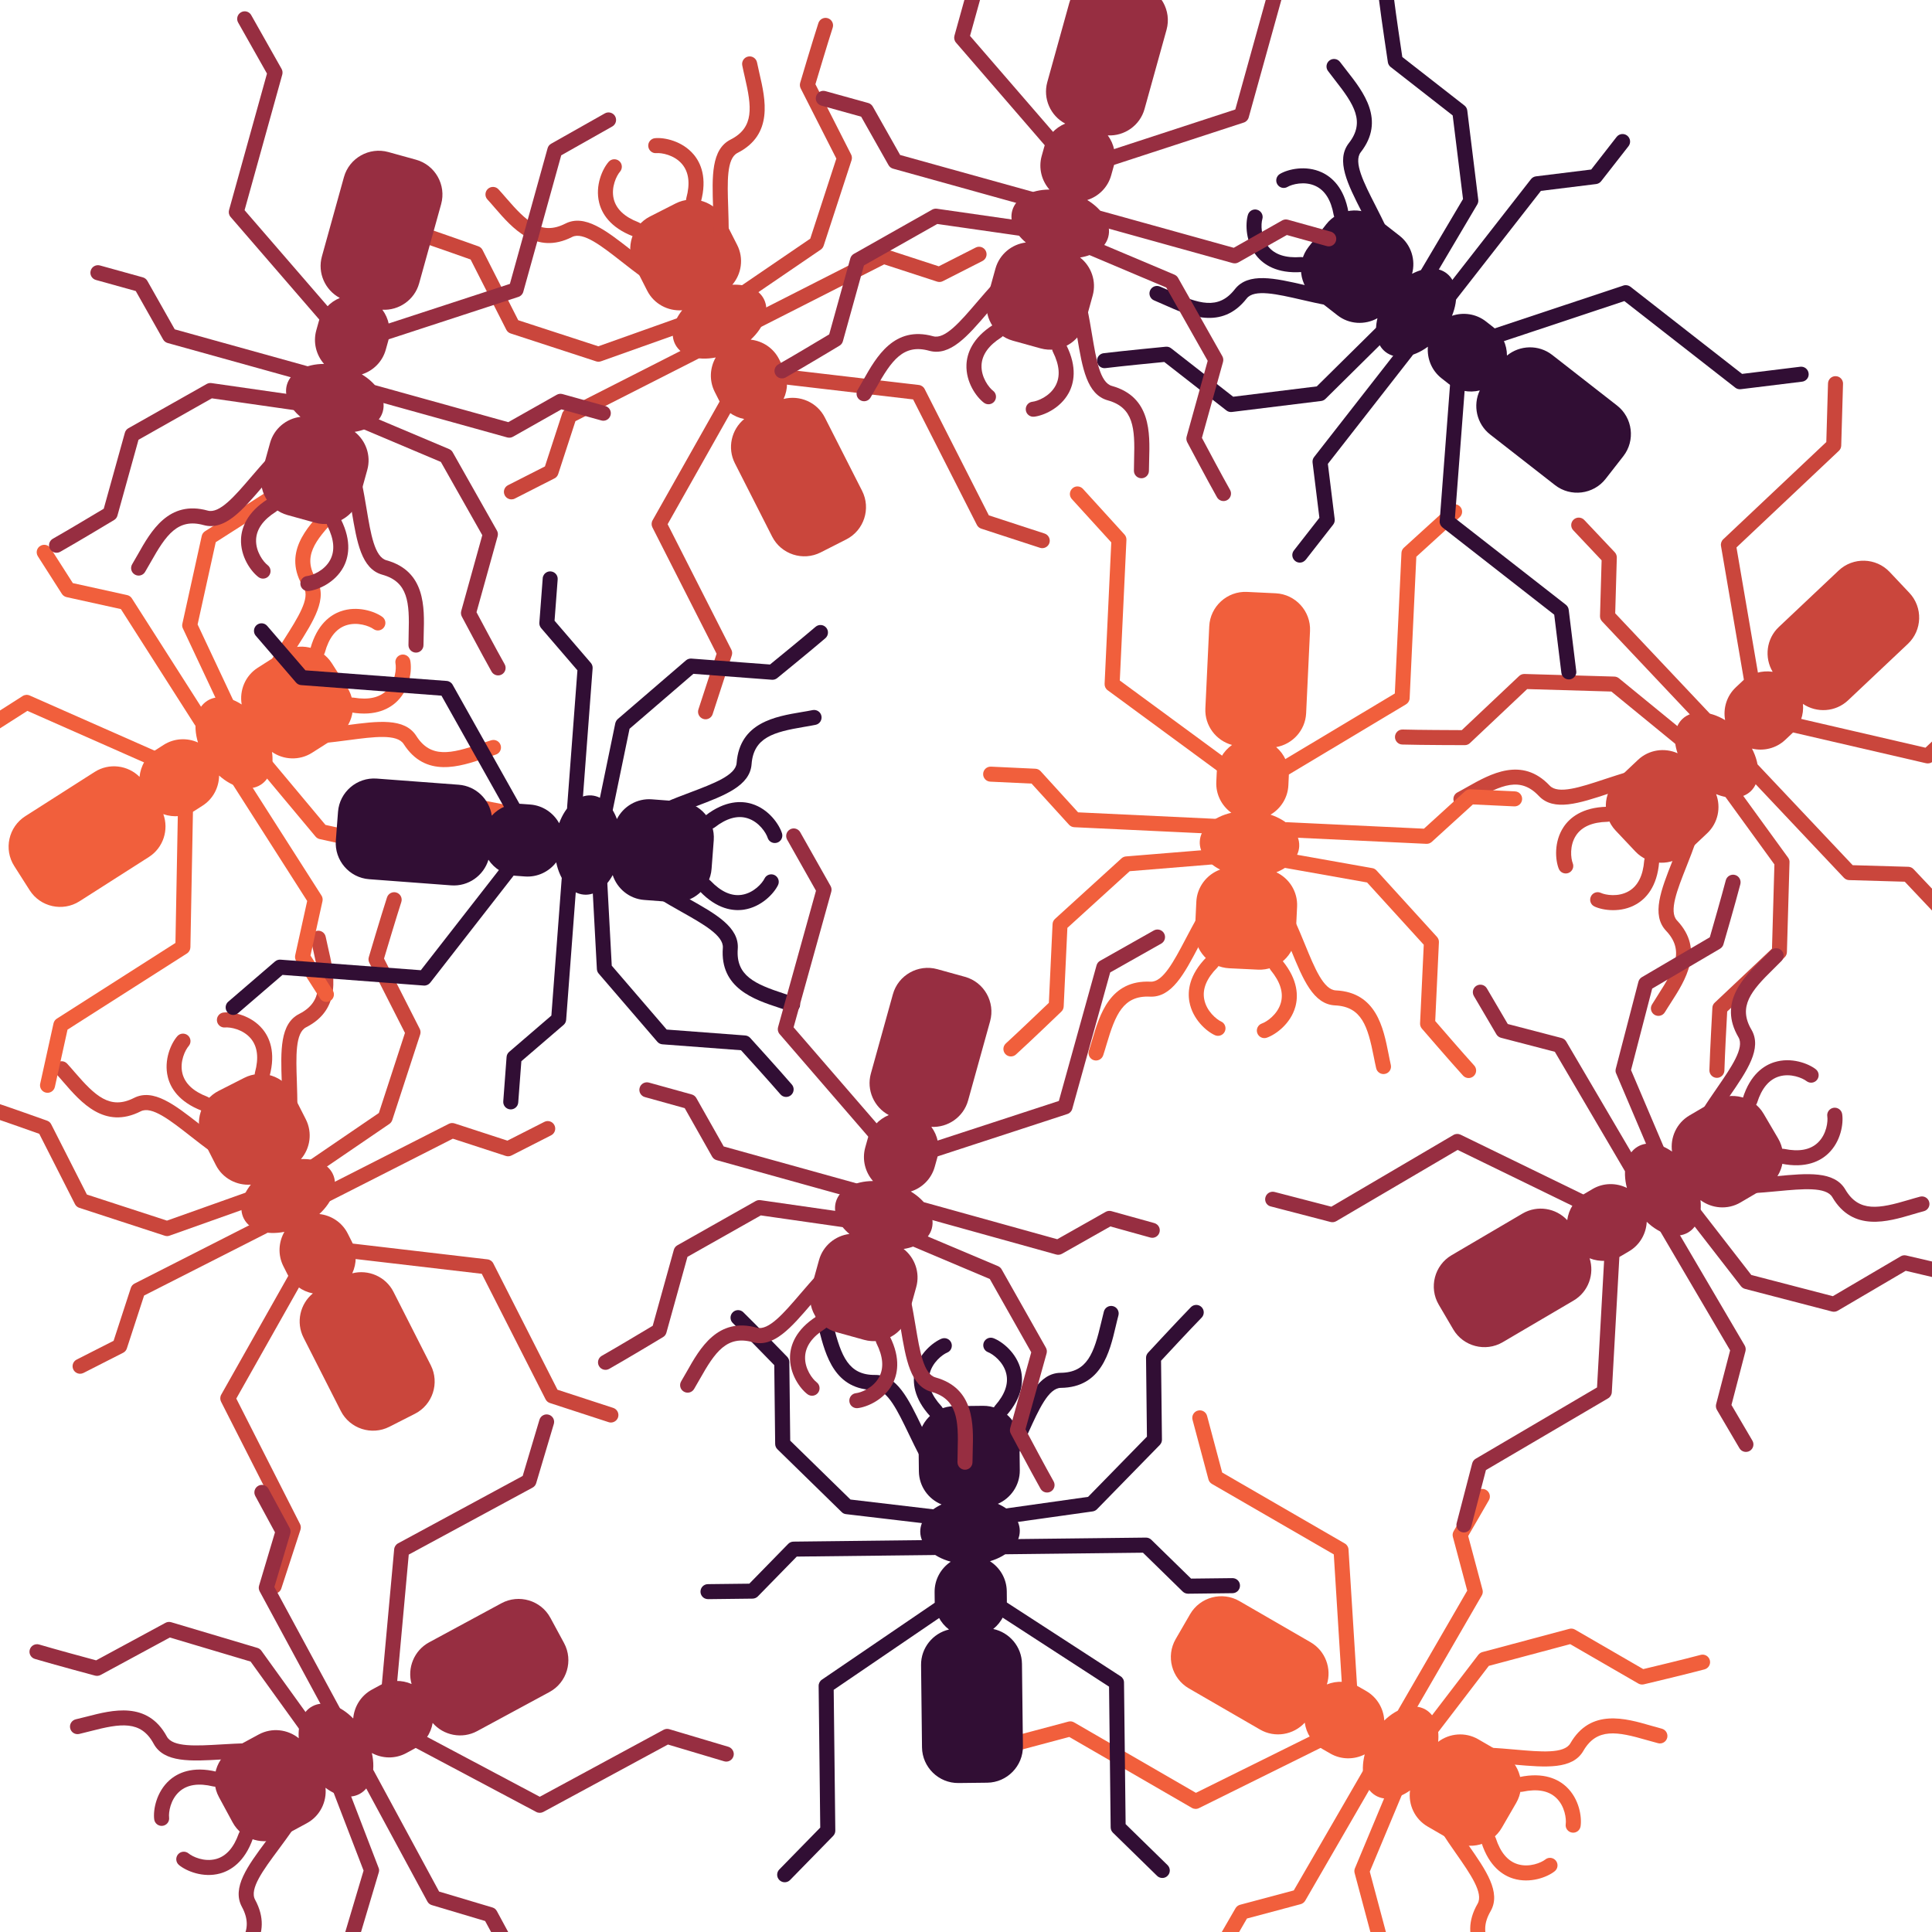 <?xml version="1.0" encoding="utf-8"?>
<!-- Generator: Adobe Illustrator 23.0.1, SVG Export Plug-In . SVG Version: 6.00 Build 0)  -->
<svg version="1.1" id="Layer_1" xmlns="http://www.w3.org/2000/svg" xmlns:xlink="http://www.w3.org/1999/xlink" x="0px" y="0px"
	 viewBox="0 0 408 408" style="enable-background:new 0 0 408 408;" xml:space="preserve">
<style type="text/css">
	.st0{fill:#CA463C;stroke:#000000;stroke-width:4;stroke-linejoin:round;stroke-miterlimit:10;}
	.st1{fill:#CA463C;stroke:#000000;stroke-width:4;stroke-miterlimit:10;}
	.st2{fill:#F15F3C;stroke:#000000;stroke-width:4;stroke-linejoin:round;stroke-miterlimit:10;}
	.st3{fill:none;stroke:#000000;stroke-width:4;stroke-miterlimit:10;}
	.st4{fill:#5E1642;stroke:#000000;stroke-width:4;stroke-linejoin:round;stroke-miterlimit:10;}
	.st5{fill:#5E1642;}
	.st6{fill:#310E34;stroke:#000000;stroke-width:2;stroke-linejoin:round;stroke-miterlimit:10;}
	.st7{fill:#310E34;stroke:#000000;stroke-width:2;stroke-miterlimit:10;}
	.st8{fill:#CA463C;stroke:#000000;stroke-width:2;stroke-linejoin:round;stroke-miterlimit:10;}
	.st9{fill:none;stroke:#000000;stroke-width:2;stroke-miterlimit:10;}
	.st10{fill:#F15F3C;stroke:#000000;stroke-width:2;stroke-linejoin:round;stroke-miterlimit:10;}
	.st11{fill:#F15F3C;}
	.st12{fill:#310E34;}
	.st13{fill:none;stroke:#310E34;stroke-width:5;stroke-linecap:round;stroke-miterlimit:10;}
	.st14{fill:none;stroke:#310E34;stroke-width:5;stroke-linecap:round;stroke-linejoin:round;stroke-miterlimit:10;}
	.st15{fill:#CA463C;}
	.st16{fill:#972E41;}
	.st17{fill:none;stroke:#310E34;stroke-width:0.565;stroke-linecap:round;stroke-miterlimit:10;}
	.st18{fill:none;stroke:#310E34;stroke-width:0.565;stroke-linecap:round;stroke-linejoin:round;stroke-miterlimit:10;}
	.st19{fill:none;stroke:#5E1642;stroke-width:0.556;stroke-linecap:round;stroke-miterlimit:10;}
	.st20{fill:none;stroke:#972E41;stroke-width:0.556;stroke-linecap:round;stroke-miterlimit:10;}
	.st21{fill:none;stroke:#972E41;stroke-width:0.556;stroke-linecap:round;stroke-linejoin:round;stroke-miterlimit:10;}
	.st22{fill:#972E41;stroke:#CA463C;stroke-width:0.25;stroke-miterlimit:10;}
	.st23{fill:#310E34;stroke:#5E1642;stroke-width:0.25;stroke-miterlimit:10;}
	.st24{fill:#F15F3C;stroke:#972E41;stroke-width:0.25;stroke-miterlimit:10;}
	.st25{fill:#310E34;stroke:#972E41;stroke-width:0.25;stroke-miterlimit:10;}
	.st26{fill:url(#SVGID_9_);}
	.st27{fill:url(#SVGID_10_);}
	.st28{clip-path:url(#SVGID_12_);}
	.st29{clip-path:url(#SVGID_14_);}
	.st30{enable-background:new    ;}
	.st31{fill:#8D331A;}
	.st32{fill:#E05838;}
	.st33{fill:#E45A39;}
	.st34{fill:#D65435;}
	.st35{fill:#B8482C;}
	.st36{fill:#B5462A;}
	.st37{fill:#7B251C;}
	.st38{fill:#C2433A;}
	.st39{fill:#BE4238;}
	.st40{fill:#B63F35;}
	.st41{fill:#9F352C;}
	.st42{fill:#9C342B;}
	.st43{fill:#47133B;}
	.st44{fill:#5B1641;}
	.st45{fill:#5A1641;}
	.st46{fill:#581540;}
	.st47{fill:#51153E;}
	.st48{fill:#50143E;}
	.st49{fill:none;}
	.st50{clip-path:url(#SVGID_16_);}
	.st51{fill:#6C1A2A;}
	.st52{fill:#922D3E;}
	.st53{fill:#902C3D;}
	.st54{fill:#8C2A3B;}
	.st55{fill:#7F2434;}
	.st56{fill:#7E2334;}
	.st57{fill:#68283E;}
	.st58{fill:#371135;}
	.st59{fill:#391336;}
	.st60{fill:#3E1637;}
	.st61{fill:#4E1D3A;}
	.st62{fill:#501E3B;}
	.st63{clip-path:url(#SVGID_18_);}
	.st64{clip-path:url(#SVGID_20_);}
	.st65{clip-path:url(#SVGID_22_);}
	.st66{clip-path:url(#SVGID_25_);}
</style>
<g>
	<defs>
		<rect id="SVGID_11_" x="492.28" y="-1.12" width="408" height="409.12"/>
	</defs>
	<clipPath id="SVGID_8_">
		<use xlink:href="#SVGID_11_"  style="overflow:visible;"/>
	</clipPath>
	<g style="clip-path:url(#SVGID_8_);">
		<path class="st5" d="M655.7,309.64c3.09-3.67,6.19-7.33,9.65-11.43c0.61,1.16,1.53,2.19,1.68,3.33c0.42,3.09,0.91,6.27,0.64,9.35
			c-0.37,4.31-1.41,8.56-2.27,13.5c-2.09-2.13-3.36-3.42-4.62-4.71c-0.3,0.18-0.6,0.35-0.9,0.53c3.17,3.14,4.75,6.71,3.24,11.24
			c2.14-0.24,1.59-1.84,2.07-2.74l-0.06-0.01c1.46,4.78-0.1,8.72-3.88,12.26c2.44,0.59,2.9-2.05,4.74-1.97
			c1.74,6.3-0.76,11.17-5.8,15.21c0.24,0.15,0.47,0.3,0.71,0.45c0.49-0.21,0.99-0.4,1.47-0.63c0.52-0.25,1.01-0.54,2.19-1.16
			c0.08,3.24,0.33,5.97,0.15,8.68c-0.16,2.4-1.54,4.34-3.61,5.6c-1.96,1.19-4,2.24-6.05,3.27c-4.65,2.33-9.38,4.49-13.98,6.91
			c-8.01,4.21-16.4,7.14-25.45,7.93c-7.59,0.65-15.19,1.17-22.78,1.74c-0.37,0.09-0.74,0.18-1.11,0.28
			c0.33,0.17,0.65,0.34,0.98,0.51c0.43,0.17,0.86,0.35,1.89,0.77c-3.14,0.91-5.72,1.74-8.35,2.41c-5.68,1.44-10.89,3.88-15.97,6.82
			c-9.65,5.59-19.48,10.85-29.27,16.18c-6.39,3.48-12.82,6.88-19.27,10.24c-6.45,3.36-13.03,6.47-19.39,9.98
			c-13.28,7.31-26.44,14.83-39.68,22.21c-5.29,2.95-10.64,5.79-16,8.6c-4.29,2.25-8.52,4.66-12.98,6.52
			c-5.69,2.37-11.58,4.25-17.38,6.36c-0.9,0.33-1.76,0.74-2.64,1.12c-18.29-28.95-36.58-57.9-54.87-86.85
			c16.9-1.58,33.88-2.6,50.66-4.97c9.99-1.41,19.8-4.59,29.49-7.62c33.4-10.44,66.42-22.04,99.15-34.41
			c8.51-3.22,16.63-7.41,23.45-13.64c1.41-1.29,2.79-2.74,3.79-4.36c2.92-4.74,5.86-9.49,8.39-14.44
			c4.96-9.72,9.75-19.53,14.41-29.4c2.42-5.12,6.63-8.1,11.58-9.88c5.21-1.88,10.67-3.11,16.08-4.39c4.47-1.06,9.04-1.73,13.55-2.66
			c8.08-1.66,13,2.98,11.64,11.19c-0.17,1.03-1.05,2.16-1.93,2.81c-4.07,3.05-8.24,5.96-12.5,9c0.67-2.51,1.28-4.76,1.88-7.01
			c-0.05-0.36-0.1-0.72-0.15-1.08c0,0,0.07,0.01,0.07,0.01c-0.15,0.32-0.3,0.64-0.45,0.96c-1.26,2.31-2.52,4.62-4.04,7.39
			c-2.74-1-5.15-1.88-8.21-3c-1.23,1.05-2.99,2.54-4.75,4.03c0.14,0.22,0.29,0.44,0.43,0.67c1.51-0.95,3.02-1.91,4.95-3.13
			c1.11,2.28,2.06,4.25,3.02,6.22c0.25-0.06,0.5-0.12,0.75-0.19c-0.18-1.26-0.35-2.51-0.61-4.32c3.48,1.08,6.75,2.1,10.45,3.25
			c-0.6-1.14-1.02-1.92-1.61-3.03c7.14-4.8,14.23-9.65,21.43-14.34c1.01-0.66,2.55-0.94,3.78-0.79c6.58,0.78,14.07,6.73,11.94,15.9
			c-1.04,4.49-3.09,8.35-5.99,11.88c-1.66,2.02-3.7,3.92-3.7,6.87L655.7,309.64z M650.4,305.3c-1.72,2.91-3.44,5.82-5.5,9.3
			c3.03-1.9,4.84-5.25,5.45-9.32L650.4,305.3z M651.09,315.99c2.68-2.81,3.31-6.47,3.98-10.1c-1.73,3.2-3.39,6.43-3.93,10.11
			L651.09,315.99z"/>
	</g>
	<g style="clip-path:url(#SVGID_8_);">
		<path class="st5" d="M617.04,13.49c2.65-1.32,5.44-1.82,8.42-1.78c5.17,0.07,10.07-1.03,14.64-3.63c2.3-1.31,4.82-2.32,7.34-3.16
			c4.94-1.65,8.05,0.37,8.02,5.52c-0.05,8.29-4.26,14.32-11.49,17.96c-6.46,3.25-13.36,5.09-19.96,4.08
			c-1.46,0.85-2.27,1.57-3.21,1.82c-2.1,0.56-4.28,0.82-6.39,1.32c-5.05,1.19-10.08,2.45-15.69,3.83c-1.17-1.23-2.73-2.85-4.28-4.48
			c-0.15,0.08-0.3,0.15-0.45,0.23c0.22,0.54,0.32,1.18,0.67,1.62c2.6,3.35,5.28,6.64,7.89,9.99c4.45,5.72,10.83,8.47,17.24,11.02
			c15.08,5.99,30.3,11.51,46.27,14.86c11.85,2.49,23.57,5.65,35.27,8.78c5.39,1.44,10.55,3.64,14.66,7.66
			c2.18,2.13,3.58,4.58,3.09,7.77c-0.32,2.09-1.17,3.7-3.52,3.99c1.3-1.94,2.32-3.91,0.58-6.78c-0.62,2.4-1.12,4.22-1.52,6.05
			c-0.03,0.15,0.66,0.46,1.01,0.69c-2.23,0.25-4.57,1.06-6.68,0.65c-5.21-1-10.34-2.47-15.45-3.93c-2.35-0.67-4.6-1.43-7.09-0.81
			c-0.91,0.23-1.95,0.18-2.89,0.03c-9.1-1.41-18.21-2.72-27.26-4.37c-4.27-0.78-8.39-2.39-12.64-3.32
			c-3.88-0.85-7.84-1.39-11.79-1.87c-1.04-0.13-2.17,0.46-3.26,0.72c0.02,0.29,0.04,0.59,0.05,0.88c1.54,0.16,3.08,0.33,4.88,0.52
			c-0.17,4.22,2.11,6.86,5.63,8.52c4.58,2.15,9.08,4.74,13.91,6.08c9.78,2.73,18.69,7.2,27.54,12c6.58,3.56,13.47,6.59,20.23,9.81
			c5.18,2.46,9.98,5.48,14.16,9.41c4.1,3.86,4.62,9.4,1.35,13.24l0.04,0.05c0.99-3.52,0.99-3.52-0.1-6.7
			c-0.5,1.98-0.81,3.27-1.16,4.55c-0.93,3.32-2.66,4.41-5.93,3.48c-1.61-0.46-3.12-1.3-4.67-1.97c-9.33-4.02-18.58-8.26-28.03-11.99
			c-5.95-2.35-12.29-3.7-18.28-5.96c-4.85-1.83-9.51-4.21-14.14-6.56c-7.73-3.93-15.61-7.25-24.48-7.26c-1.02,0-2.04,0.22-3.1,1.02
			c0.73,0.19,1.47,0.56,2.19,0.54c8.92-0.2,16.37,2.86,22.07,9.83c7.81,9.54,17.4,17.2,26.42,25.49c5,4.59,9.69,9.51,14.37,14.44
			c1.39,1.46,2.37,3.36,3.28,5.19c1.01,2.03,1.07,4.19-0.17,6.5c-0.27-0.63-0.46-1.07-0.8-1.87c-0.37,0.7-0.58,1.18-0.86,1.62
			c-1.62,2.53-3.5,3.38-6.16,2c-2.43-1.25-4.86-2.87-6.67-4.88c-3.44-3.85-7.34-7.02-11.72-9.69c-1.34-0.82-2.7-1.71-3.76-2.84
			c-9.08-9.7-20.02-16.8-31.79-22.68c-5.52-2.76-11.23-5.14-16.89-7.62c-1.04-0.46-2.24-0.55-4.18-1.01
			c0.8,1.08,0.98,1.62,1.32,1.74c3.42,1.21,5.52,3.79,7.35,6.74c6.11,9.87,13.43,18.69,22.42,26.13c4.64,3.83,8.55,8.32,9.82,14.49
			c0.36,1.74,0.42,3.54,0.52,4.45c-2.29,0.85-3.86,1.43-5.43,2.01c0.26,0.73,0.52,1.45,0.78,2.18c-1.78-1.13-3.72-2.07-5.29-3.43
			c-5.5-4.75-11-9.51-16.25-14.53c-7.36-7.03-14.84-13.99-21.61-21.57c-4.91-5.5-10.49-9.51-17.19-12.36
			c-8.46-3.6-17.02-7.09-25.09-11.46c-6.57-3.55-12.69-8.04-18.63-12.61c-13.62-10.46-28.7-17.83-45.02-23.04
			c-11.98-3.83-23.74-8.38-35.52-12.81c-18.47-6.95-36.88-14.04-55.29-21.13c-14.9-5.74-30.15-10.67-44.24-18.36
			c6.12-32.71,12.23-65.41,18.35-98.12c7.32,6.54,14.84,12.87,21.93,19.65c18.19,17.4,39.26,30.7,60.7,43.55
			c18.62,11.16,38.16,20.54,57.7,29.89c7.43,3.55,15.54,5.39,23.91,6.89c4.49-5.02,10.69-7.28,16.78-9.64
			c6.53-2.53,12.24-6.44,17.73-10.61c5.26-4,11.02-5.31,17.4-4.95c2.78,0.16,5.59,0.45,8.35,0.23c6.62-0.51,13.22-1.28,19.83-1.94
			c0.28,1.06,0.56,2.12,0.84,3.17l0,0C617.64,15.59,617.34,14.54,617.04,13.49z M635.02,143.69c4.88-2.22,6.27-3.58,6.64-7.4
			c-2.61,2.78-4.7,4.99-6.78,7.21l-0.06,0.19L635.02,143.69z M593.53,122.69c0.32,0.19,0.64,0.37,0.96,0.56
			c0.06-0.09,0.12-0.18,0.18-0.28c-0.24-0.22-0.47-0.43-0.71-0.65c-2.94-2.56-5.99-4.93-9.96-5.7
			C586.74,119.34,589.98,121.25,593.53,122.69z M699.08,143.3c0.34-0.21,0.65-0.28,0.72-0.45c0.46-1.11,0.89-2.24,1.3-3.38
			c1.73-4.82,4.07-5.69,8.61-3.17c1.05,0.59,2.02,1.33,3.07,1.92c0.66,0.37,1.39,0.6,2.09,0.89c-0.97-2.6-3.09-3.67-5.16-4.87
			c-3-1.74-5.95-1.5-8.47,0.58C698.63,136.96,697.98,139.95,699.08,143.3z M536.29,41.86c9.18,1.52,16.36-2.11,23.28-6.57
			c-3.96,0.35-7.23,2.77-10.94,3.81C544.74,40.19,540.74,40.88,536.29,41.86z M701.36,98.8c0.05-0.61,0.14-1.05,0.12-1.49
			c-0.29-5.54,2.49-7.98,7.98-7.02c1.19,0.21,2.39,0.29,3.59,0.43c-3.6-3.7-8.32-3.44-11.41,0.03
			C698.9,93.85,698.74,96.45,701.36,98.8z M649.79,4.99c-0.19,3.36-0.08,6.95-2.64,9.37c-2.32,2.19-5.11,3.87-7.61,5.71
			C646.3,20.38,653.18,12.33,649.79,4.99z M683.39,174.54c-1.04-4.21-4.63-7.09-8.18-6.72c-3.33,0.36-4.98,1.76-5.22,4.74
			c2.09-1.87,4.08-4.45,6.92-3.12C679.26,170.55,681.12,172.7,683.39,174.54z M642.14,185.26c0.19-0.21,0.38-0.43,0.58-0.64
			c-1.37-3-3.32-5.52-6.79-6.15c-1.9-0.35-3.58,0.49-4.63,2.11c2.24,0.13,4.5-0.26,6.25,0.52
			C639.34,181.89,640.63,183.82,642.14,185.26z M658.38,88.78c3.03,3.21,8.95,2.39,11.65-2.05
			C665.97,89.27,662.28,89.56,658.38,88.78z M688.5,91.07c0.44-2.36,0.88-4.71,1.4-7.47C687.32,86.03,686.82,88.18,688.5,91.07z
			 M633.71,12.88c-0.33,0.08-0.66,0.15-0.99,0.23c-0.22,2.1,0.3,3.96,2.53,5.28C634.73,16.55,634.22,14.71,633.71,12.88z
			 M620.41,16.39c-0.67,3.69-0.3,4.49,2.56,5.24C622.11,19.87,621.31,18.23,620.41,16.39z M612.7,157.2
			c-3.26-0.53-3.63-0.29-3.95,2.54C610.1,158.87,611.24,158.14,612.7,157.2z M662.35,117.04c-0.3-0.21-0.6-0.42-0.9-0.63
			c-1.32,0.67-2.24,1.6-1.79,4.22C660.8,119.1,661.57,118.07,662.35,117.04z M663.85,84.68c0.32,0.01,0.63,0.03,0.95,0.04
			c0.04-0.81,0.09-1.62,0.13-2.43c-0.34-0.01-0.67-0.03-1.01-0.04C663.9,83.06,663.87,83.87,663.85,84.68z M636.32,137.07
			c-0.21-0.19-0.42-0.38-0.63-0.57c-0.41,0.54-0.81,1.07-1.57,2.07c0.96-0.21,1.38-0.18,1.57-0.37
			C635.98,137.9,636.12,137.45,636.32,137.07z M686.54,133.1c0.74-0.67,1.09-0.84,1.18-1.1c0.1-0.31-0.03-0.7-0.05-1.05
			c-0.19-0.01-0.37-0.01-0.56-0.02C686.97,131.44,686.83,131.96,686.54,133.1z"/>
	</g>
</g>
<g>
	<defs>
		<rect id="SVGID_15_" y="0" width="408" height="408"/>
	</defs>
	<clipPath id="SVGID_9_">
		<use xlink:href="#SVGID_15_"  style="overflow:visible;"/>
	</clipPath>
	<g style="clip-path:url(#SVGID_9_);">
		<g>
			<g>
				<path class="st15" d="M64.58,236.37l-2.75-5.41c-1.9-3.74-6.51-5.24-10.25-3.34l-5.41,2.75c-3.74,1.9-5.24,6.51-3.34,10.25
					l2.75,5.41c1.43,2.82,4.41,4.36,7.39,4.14c-1.89,2.37-2.56,5.05-1.48,7.17c1.3,2.55,4.75,3.55,8.57,2.8
					c-1.24,2.16-1.42,4.89-0.21,7.27l0.87,1.72c1.1,2.17,3.12,3.58,5.35,4.01c-2.7,2.22-3.61,6.11-1.97,9.34l7.87,15.49
					c1.9,3.74,6.51,5.24,10.25,3.34l5.41-2.75c3.74-1.9,5.24-6.51,3.34-10.25l-7.87-15.49c-1.64-3.24-5.32-4.79-8.71-3.92
					c0.96-2.06,1.01-4.52-0.09-6.69l-0.87-1.72c-1.21-2.38-3.51-3.84-5.99-4.11c2.86-2.64,4.09-6.02,2.79-8.57
					c-1.08-2.12-3.64-3.17-6.67-3.03C65.51,242.5,66.01,239.19,64.58,236.37z"/>
			</g>
			<g>
				<path class="st15" d="M55.39,228.47c-0.14,0-0.28-0.02-0.42-0.06c-0.85-0.23-1.35-1.1-1.12-1.95c0.83-3.05,0.53-5.45-0.88-7.14
					c-1.67-1.99-4.39-2.44-5.44-2.34c-0.87,0.09-1.64-0.57-1.72-1.44c-0.08-0.87,0.57-1.65,1.44-1.72c1.98-0.19,5.76,0.6,8.16,3.46
					c1.46,1.74,2.9,4.88,1.51,10.01C56.73,228.01,56.09,228.47,55.39,228.47z"/>
			</g>
			<g>
				<path class="st15" d="M61.19,235.6c-0.01,0-0.01,0-0.02,0c-0.88-0.01-1.58-0.73-1.57-1.61c0.02-1.87-0.04-3.73-0.1-5.52
					c-0.22-6.59-0.41-12.28,3.7-14.36c5.04-2.56,4.46-6.91,2.99-13.24c-0.19-0.83-0.38-1.64-0.53-2.42
					c-0.17-0.86,0.39-1.7,1.25-1.87c0.85-0.18,1.7,0.39,1.87,1.25c0.15,0.74,0.33,1.52,0.51,2.32c1.26,5.45,2.99,12.91-4.64,16.79
					c-2.31,1.17-2.14,6.15-1.96,11.43c0.06,1.83,0.12,3.74,0.1,5.66C62.76,234.9,62.06,235.6,61.19,235.6z"/>
			</g>
			<g>
				<path class="st15" d="M66.11,248.03c-0.51,0-1.01-0.24-1.31-0.69c-0.49-0.72-0.31-1.71,0.42-2.21l14.79-10.09l5.51-16.91
					l-7.53-14.82c-0.18-0.36-0.22-0.78-0.11-1.17c0.02-0.09,2.58-8.72,3.85-12.63c0.27-0.83,1.17-1.29,2-1.02
					c0.83,0.27,1.29,1.17,1.02,2c-1.06,3.27-3.04,9.91-3.65,11.94l7.54,14.84c0.19,0.37,0.22,0.81,0.09,1.21l-5.89,18.05
					c-0.11,0.33-0.32,0.62-0.61,0.82l-15.24,10.4C66.73,247.94,66.42,248.03,66.11,248.03z"/>
			</g>
			<g>
				<path class="st15" d="M69.04,253.78c-0.58,0-1.14-0.32-1.42-0.87c-0.4-0.78-0.09-1.74,0.7-2.13l26.46-13.45
					c0.37-0.19,0.81-0.22,1.21-0.09l11.17,3.64l7.79-3.96c0.78-0.4,1.74-0.09,2.13,0.7c0.4,0.78,0.09,1.74-0.7,2.14l-8.37,4.26
					c-0.37,0.19-0.81,0.22-1.21,0.09l-11.17-3.64l-25.88,13.15C69.52,253.73,69.28,253.78,69.04,253.78z"/>
			</g>
			<g>
				<path class="st15" d="M129.01,300.41c-0.16,0-0.33-0.02-0.49-0.08l-12.39-4.04c-0.4-0.13-0.73-0.41-0.92-0.79L101.74,269
					l-28.88-3.38c-0.87-0.1-1.49-0.89-1.39-1.76c0.1-0.87,0.9-1.49,1.76-1.39l29.72,3.48c0.53,0.06,0.99,0.38,1.23,0.86l13.55,26.67
					l11.77,3.84c0.83,0.27,1.29,1.17,1.02,2C130.3,299.98,129.68,300.41,129.01,300.41z"/>
			</g>
			<g>
				<path class="st15" d="M43.2,234.67c-0.19,0-0.38-0.03-0.57-0.1c-4.96-1.9-6.65-4.92-7.19-7.12c-0.9-3.63,0.71-7.15,2.01-8.63
					c0.58-0.66,1.58-0.72,2.24-0.15c0.66,0.58,0.72,1.58,0.15,2.24c-0.7,0.8-1.94,3.26-1.32,5.77c0.53,2.13,2.29,3.79,5.24,4.92
					c0.82,0.31,1.23,1.23,0.91,2.05C44.44,234.28,43.84,234.67,43.2,234.67z"/>
			</g>
			<g>
				<path class="st15" d="M45.54,243.55c-0.32,0-0.64-0.1-0.92-0.29c-1.56-1.11-3.07-2.29-4.51-3.42
					c-4.16-3.25-8.08-6.33-10.39-5.15c-7.64,3.88-12.64-1.91-16.3-6.14c-0.53-0.62-1.06-1.23-1.57-1.78
					c-0.6-0.64-0.55-1.65,0.09-2.24c0.65-0.59,1.65-0.55,2.24,0.09c0.54,0.58,1.08,1.21,1.64,1.86c4.25,4.92,7.41,7.95,12.46,5.39
					c4.1-2.09,8.59,1.42,13.79,5.48c1.41,1.1,2.87,2.25,4.4,3.33c0.72,0.51,0.88,1.5,0.37,2.21
					C46.52,243.32,46.04,243.55,45.54,243.55z"/>
			</g>
			<g>
				<path class="st15" d="M35.29,261.04c-0.17,0-0.33-0.03-0.49-0.08l-18.05-5.89c-0.4-0.13-0.73-0.41-0.92-0.79l-7.54-14.84
					c-2-0.71-8.53-3.03-11.8-4.09c-0.83-0.27-1.29-1.17-1.02-2c0.27-0.83,1.17-1.29,2-1.02c3.91,1.27,12.39,4.3,12.47,4.33
					c0.38,0.14,0.7,0.41,0.88,0.78l7.53,14.82l16.91,5.51l16.87-6c0.83-0.29,1.74,0.14,2.03,0.96c0.29,0.83-0.14,1.73-0.96,2.03
					l-17.38,6.18C35.65,261.01,35.47,261.04,35.29,261.04z"/>
			</g>
			<g>
				<path class="st15" d="M16.92,290.11c-0.58,0-1.14-0.32-1.42-0.87c-0.4-0.78-0.09-1.74,0.7-2.13l7.79-3.96l3.64-11.17
					c0.13-0.4,0.41-0.73,0.79-0.92l26.46-13.45c0.78-0.4,1.74-0.09,2.13,0.7c0.4,0.78,0.09,1.74-0.7,2.13l-25.88,13.15l-3.64,11.17
					c-0.13,0.4-0.41,0.73-0.79,0.92l-8.37,4.26C17.4,290.05,17.16,290.11,16.92,290.11z"/>
			</g>
			<g>
				<path class="st15" d="M57.91,336.54c-0.16,0-0.33-0.02-0.49-0.08c-0.83-0.27-1.29-1.17-1.02-2l3.84-11.77l-13.55-26.67
					c-0.24-0.47-0.23-1.04,0.03-1.5l14.71-26.06c0.43-0.76,1.4-1.04,2.16-0.6c0.76,0.43,1.03,1.4,0.6,2.16L49.9,295.35l13.46,26.5
					c0.19,0.37,0.22,0.81,0.09,1.21l-4.04,12.39C59.2,336.11,58.58,336.54,57.91,336.54z"/>
			</g>
		</g>
		<g>
			<g>
				<path class="st15" d="M345.91,160.47l-4.41,4.16c-3.05,2.88-3.19,7.72-0.31,10.77l4.16,4.41c2.88,3.05,7.72,3.19,10.77,0.31
					l4.41-4.16c2.3-2.17,2.94-5.46,1.88-8.26c2.8,1.15,5.57,1.03,7.3-0.6c2.08-1.96,2.07-5.56,0.27-9.01
					c2.42,0.58,5.09-0.02,7.03-1.85l1.4-1.32c1.77-1.67,2.55-4.01,2.34-6.27c2.89,1.96,6.88,1.74,9.52-0.75l12.64-11.93
					c3.05-2.88,3.19-7.72,0.31-10.77l-4.16-4.41c-2.88-3.05-7.72-3.19-10.77-0.31l-12.64,11.93c-2.64,2.49-3.09,6.46-1.3,9.46
					c-2.25-0.34-4.62,0.3-6.39,1.97l-1.4,1.32c-1.94,1.83-2.7,4.46-2.25,6.91c-3.34-2-6.93-2.22-9.01-0.25
					c-1.73,1.63-2.01,4.39-1.03,7.25C351.53,157.85,348.21,158.3,345.91,160.47z"/>
			</g>
			<g>
				<path class="st15" d="M340.93,171.51c0.04,0.13,0.06,0.27,0.06,0.42c0.02,0.88-0.68,1.6-1.55,1.62
					c-3.16,0.07-5.38,1.03-6.6,2.86c-1.44,2.16-1.1,4.9-0.71,5.88c0.33,0.81-0.08,1.74-0.89,2.06c-0.82,0.32-1.74-0.08-2.06-0.89
					c-0.74-1.85-1.05-5.7,1.02-8.81c1.25-1.89,3.87-4.16,9.17-4.28C340.11,170.36,340.74,170.85,340.93,171.51z"/>
			</g>
			<g>
				<path class="st15" d="M346.13,163.94c0,0.01,0,0.01,0.01,0.02c0.24,0.84-0.26,1.72-1.1,1.96c-1.8,0.51-3.57,1.09-5.26,1.65
					c-6.26,2.07-11.66,3.86-14.82,0.51c-3.88-4.11-7.88-2.33-13.54,0.87c-0.75,0.42-1.47,0.83-2.17,1.2
					c-0.78,0.41-1.74,0.11-2.14-0.67c-0.41-0.77-0.11-1.74,0.67-2.14c0.67-0.35,1.37-0.75,2.08-1.15
					c4.87-2.75,11.54-6.51,17.41-0.28c1.78,1.88,6.51,0.32,11.52-1.34c1.74-0.57,3.55-1.17,5.4-1.69
					C345.02,162.63,345.89,163.11,346.13,163.94z"/>
			</g>
			<g>
				<path class="st15" d="M356.67,155.71c0.14,0.49,0.05,1.03-0.29,1.45c-0.56,0.68-1.56,0.78-2.23,0.22l-13.86-11.34l-17.78-0.52
					l-12.09,11.41c-0.29,0.28-0.68,0.43-1.09,0.43c-0.09,0-9.1-0.01-13.2-0.13c-0.88-0.02-1.56-0.76-1.54-1.63
					c0.03-0.88,0.76-1.57,1.63-1.54c3.43,0.1,10.36,0.12,12.48,0.13l12.11-11.43c0.31-0.29,0.71-0.44,1.14-0.43l18.98,0.55
					c0.35,0.01,0.69,0.14,0.96,0.36l14.28,11.68C356.4,155.14,356.58,155.41,356.67,155.71z"/>
			</g>
			<g>
				<path class="st15" d="M361.36,151.28c0.16,0.56,0.02,1.18-0.43,1.6c-0.64,0.6-1.64,0.57-2.24-0.07l-20.37-21.59
					c-0.29-0.31-0.44-0.71-0.43-1.14l0.34-11.75l-5.99-6.35c-0.6-0.64-0.57-1.64,0.07-2.24c0.64-0.6,1.64-0.57,2.25,0.06l6.45,6.83
					c0.29,0.31,0.44,0.72,0.43,1.14l-0.34,11.75l19.92,21.11C361.17,150.83,361.29,151.05,361.36,151.28z"/>
			</g>
			<g>
				<path class="st15" d="M389.15,80.58c0.05,0.16,0.07,0.32,0.06,0.49l-0.38,13.03c-0.01,0.42-0.19,0.82-0.5,1.11l-21.62,20.4
					l4.91,28.66c0.15,0.86-0.43,1.68-1.3,1.83c-0.86,0.15-1.69-0.44-1.83-1.3l-5.05-29.5c-0.09-0.52,0.09-1.06,0.48-1.42
					l21.76-20.53l0.36-12.37c0.02-0.88,0.76-1.57,1.63-1.54C388.38,79.46,388.97,79.94,389.15,80.58z"/>
			</g>
			<g>
				<path class="st15" d="M350.32,181.46c0.05,0.18,0.08,0.37,0.06,0.57c-0.42,5.29-2.84,7.77-4.8,8.91
					c-3.23,1.89-7.06,1.33-8.85,0.5c-0.8-0.37-1.14-1.31-0.77-2.11c0.37-0.8,1.31-1.14,2.11-0.77c0.96,0.45,3.67,0.94,5.91-0.37
					c1.9-1.11,2.99-3.27,3.24-6.42c0.07-0.87,0.83-1.53,1.71-1.46C349.59,180.38,350.14,180.85,350.32,181.46z"/>
			</g>
			<g>
				<path class="st15" d="M358.18,176.71c0.09,0.3,0.09,0.64-0.02,0.96c-0.63,1.81-1.33,3.59-2,5.29c-1.94,4.9-3.79,9.53-2.01,11.42
					c5.88,6.24,1.73,12.67-1.29,17.37c-0.44,0.69-0.88,1.36-1.27,2.01c-0.45,0.75-1.43,1-2.18,0.55c-0.75-0.45-1-1.43-0.54-2.18
					c0.41-0.68,0.86-1.38,1.32-2.1c3.52-5.47,5.54-9.35,1.65-13.47c-3.16-3.35-1.06-8.64,1.36-14.77c0.66-1.66,1.35-3.39,1.96-5.16
					c0.29-0.83,1.19-1.27,2.02-0.98C357.68,175.83,358.04,176.23,358.18,176.71z"/>
			</g>
			<g>
				<path class="st15" d="M377.85,181.6c0.05,0.16,0.07,0.33,0.06,0.49l-0.55,18.98c-0.01,0.42-0.19,0.82-0.5,1.11l-12.11,11.43
					c-0.12,2.12-0.49,9.04-0.59,12.47c-0.03,0.88-0.76,1.57-1.63,1.54c-0.88-0.02-1.56-0.76-1.54-1.63
					c0.12-4.11,0.63-13.1,0.63-13.19c0.02-0.41,0.2-0.79,0.5-1.06l12.09-11.41l0.51-17.78l-10.52-14.49
					c-0.52-0.72-0.36-1.7,0.35-2.22c0.71-0.52,1.7-0.36,2.22,0.35l10.84,14.93C377.71,181.26,377.79,181.43,377.85,181.6z"/>
			</g>
			<g>
				<path class="st15" d="M410.92,191.02c0.16,0.56,0.02,1.18-0.43,1.6c-0.64,0.6-1.64,0.57-2.24-0.07l-6-6.35l-11.75-0.34
					c-0.42-0.01-0.82-0.19-1.11-0.5l-20.37-21.59c-0.6-0.64-0.57-1.64,0.07-2.24c0.64-0.6,1.64-0.57,2.24,0.07l19.92,21.11
					l11.75,0.34c0.42,0.01,0.82,0.19,1.11,0.5l6.45,6.83C410.73,190.57,410.85,190.79,410.92,191.02z"/>
			</g>
			<g>
				<path class="st15" d="M443.89,138.59c0.05,0.16,0.07,0.32,0.06,0.49c-0.02,0.88-0.76,1.57-1.63,1.54l-12.37-0.36l-21.76,20.53
					c-0.39,0.37-0.93,0.51-1.45,0.39l-29.16-6.75c-0.85-0.2-1.39-1.05-1.19-1.9c0.2-0.85,1.05-1.39,1.9-1.19l28.33,6.56l21.62-20.4
					c0.31-0.29,0.71-0.44,1.14-0.43l13.03,0.38C443.12,137.47,443.7,137.95,443.89,138.59z"/>
			</g>
		</g>
		<g>
			<g>
				<path class="st15" d="M155.67,51.72l-2.75-5.41c-1.9-3.74-6.51-5.24-10.25-3.34l-5.41,2.75c-3.74,1.9-5.24,6.51-3.34,10.25
					l2.75,5.41c1.43,2.82,4.41,4.36,7.39,4.14c-1.89,2.37-2.56,5.05-1.48,7.17c1.3,2.55,4.75,3.55,8.57,2.8
					c-1.24,2.16-1.42,4.89-0.21,7.27l0.87,1.72c1.1,2.17,3.12,3.58,5.35,4.01c-2.7,2.22-3.61,6.11-1.97,9.34l7.87,15.49
					c1.9,3.74,6.51,5.24,10.25,3.34l5.41-2.75c3.74-1.9,5.24-6.51,3.34-10.25l-7.87-15.49c-1.64-3.24-5.32-4.79-8.71-3.92
					c0.96-2.06,1.01-4.52-0.09-6.69l-0.87-1.72c-1.21-2.38-3.51-3.84-5.99-4.11c2.86-2.64,4.09-6.02,2.79-8.57
					c-1.08-2.12-3.64-3.17-6.67-3.03C156.6,57.86,157.11,54.54,155.67,51.72z"/>
			</g>
			<g>
				<path class="st15" d="M146.48,43.83c-0.14,0-0.28-0.02-0.42-0.06c-0.85-0.23-1.35-1.1-1.12-1.95c0.83-3.05,0.53-5.45-0.88-7.14
					c-1.67-1.99-4.39-2.44-5.44-2.34c-0.87,0.09-1.64-0.57-1.72-1.44c-0.08-0.87,0.57-1.65,1.44-1.72c1.98-0.19,5.76,0.6,8.16,3.46
					c1.46,1.74,2.9,4.88,1.51,10.01C147.82,43.36,147.18,43.83,146.48,43.83z"/>
			</g>
			<g>
				<path class="st15" d="M152.28,50.96c-0.01,0-0.01,0-0.02,0c-0.88-0.01-1.58-0.73-1.57-1.61c0.02-1.87-0.04-3.73-0.1-5.52
					c-0.22-6.59-0.41-12.28,3.7-14.36c5.04-2.56,4.46-6.91,2.99-13.24c-0.19-0.83-0.38-1.64-0.53-2.42
					c-0.17-0.86,0.39-1.7,1.25-1.87c0.85-0.18,1.7,0.39,1.87,1.25c0.15,0.74,0.33,1.52,0.51,2.32c1.26,5.45,2.99,12.91-4.64,16.79
					c-2.31,1.17-2.14,6.15-1.96,11.43c0.06,1.83,0.12,3.74,0.1,5.66C153.86,50.26,153.15,50.96,152.28,50.96z"/>
			</g>
			<g>
				<path class="st15" d="M157.21,63.39c-0.51,0-1.01-0.24-1.31-0.69c-0.49-0.72-0.31-1.71,0.42-2.21l14.79-10.09l5.51-16.91
					l-7.53-14.82c-0.18-0.36-0.22-0.78-0.11-1.17c0.02-0.09,2.58-8.72,3.85-12.63c0.27-0.83,1.17-1.29,2-1.02
					c0.83,0.27,1.29,1.17,1.02,2c-1.06,3.27-3.04,9.91-3.65,11.94l7.54,14.84c0.19,0.37,0.22,0.81,0.09,1.21l-5.89,18.05
					c-0.11,0.33-0.32,0.62-0.61,0.82l-15.24,10.4C157.82,63.3,157.51,63.39,157.21,63.39z"/>
			</g>
			<g>
				<path class="st15" d="M160.13,69.14c-0.58,0-1.14-0.32-1.42-0.87c-0.4-0.78-0.09-1.74,0.7-2.13l26.46-13.45
					c0.37-0.19,0.81-0.22,1.21-0.09l11.17,3.64l7.79-3.96c0.78-0.4,1.74-0.09,2.13,0.7c0.4,0.78,0.09,1.74-0.7,2.14l-8.37,4.26
					c-0.37,0.19-0.81,0.22-1.21,0.09l-11.17-3.64l-25.88,13.15C160.62,69.08,160.37,69.14,160.13,69.14z"/>
			</g>
			<g>
				<path class="st15" d="M220.1,115.76c-0.16,0-0.33-0.02-0.49-0.08l-12.39-4.04c-0.4-0.13-0.73-0.41-0.92-0.79l-13.47-26.5
					l-28.88-3.38c-0.87-0.1-1.49-0.89-1.39-1.76c0.1-0.87,0.9-1.49,1.76-1.39l29.72,3.48c0.53,0.06,0.99,0.38,1.23,0.86l13.55,26.67
					l11.77,3.84c0.83,0.27,1.29,1.17,1.02,2C221.39,115.34,220.77,115.76,220.1,115.76z"/>
			</g>
			<g>
				<path class="st15" d="M134.29,50.02c-0.19,0-0.38-0.03-0.57-0.1c-4.96-1.9-6.65-4.92-7.19-7.12c-0.9-3.63,0.71-7.15,2.01-8.63
					c0.58-0.66,1.58-0.72,2.24-0.15s0.72,1.58,0.15,2.24c-0.7,0.8-1.94,3.26-1.32,5.77c0.53,2.13,2.29,3.79,5.24,4.92
					c0.82,0.31,1.23,1.23,0.91,2.05C135.53,49.63,134.93,50.02,134.29,50.02z"/>
			</g>
			<g>
				<path class="st15" d="M136.63,58.91c-0.32,0-0.64-0.1-0.92-0.29c-1.56-1.11-3.07-2.29-4.51-3.42
					c-4.16-3.25-8.08-6.33-10.39-5.15c-7.64,3.88-12.64-1.91-16.3-6.14c-0.53-0.62-1.06-1.23-1.57-1.78
					c-0.6-0.64-0.55-1.65,0.09-2.24c0.65-0.59,1.65-0.55,2.24,0.09c0.54,0.58,1.08,1.21,1.64,1.86c4.25,4.92,7.41,7.95,12.46,5.39
					c4.1-2.09,8.59,1.42,13.79,5.48c1.41,1.1,2.87,2.25,4.4,3.33c0.72,0.51,0.88,1.5,0.37,2.21
					C137.62,58.68,137.13,58.91,136.63,58.91z"/>
			</g>
			<g>
				<path class="st15" d="M126.38,76.39c-0.17,0-0.33-0.03-0.49-0.08l-18.05-5.89c-0.4-0.13-0.73-0.41-0.92-0.79L99.38,54.8
					c-2-0.71-8.53-3.03-11.8-4.09c-0.83-0.27-1.29-1.17-1.02-2c0.27-0.83,1.17-1.29,2-1.02c3.91,1.27,12.39,4.3,12.47,4.33
					c0.38,0.14,0.7,0.41,0.88,0.78l7.53,14.82l16.91,5.51l16.87-6c0.83-0.29,1.74,0.14,2.03,0.96c0.29,0.83-0.14,1.73-0.96,2.03
					l-17.38,6.18C126.74,76.36,126.56,76.39,126.38,76.39z"/>
			</g>
			<g>
				<path class="st15" d="M108.01,105.46c-0.58,0-1.14-0.32-1.42-0.87c-0.4-0.78-0.09-1.74,0.7-2.13l7.79-3.96l3.64-11.17
					c0.13-0.4,0.41-0.73,0.79-0.92l26.46-13.45c0.78-0.4,1.74-0.09,2.13,0.7c0.4,0.78,0.09,1.74-0.7,2.13l-25.88,13.15l-3.64,11.17
					c-0.13,0.4-0.41,0.73-0.79,0.92l-8.37,4.26C108.5,105.41,108.25,105.46,108.01,105.46z"/>
			</g>
			<g>
				<path class="st15" d="M149,151.9c-0.16,0-0.33-0.02-0.49-0.08c-0.83-0.27-1.29-1.17-1.02-2l3.84-11.77l-13.55-26.67
					c-0.24-0.47-0.23-1.04,0.03-1.5l14.71-26.06c0.43-0.76,1.4-1.04,2.16-0.6c0.76,0.43,1.03,1.4,0.6,2.16l-14.29,25.32l13.46,26.5
					c0.19,0.37,0.22,0.81,0.09,1.21l-4.04,12.39C150.29,151.47,149.67,151.9,149,151.9z"/>
			</g>
		</g>
		<g>
			<g>
				<path class="st11" d="M252.64,190.45l-0.29,6.06c-0.2,4.19,3.07,7.77,7.25,7.97l6.06,0.29c4.19,0.2,7.77-3.07,7.97-7.25
					l0.29-6.06c0.15-3.16-1.67-5.97-4.38-7.25c2.81-1.12,4.72-3.13,4.83-5.5c0.13-2.86-2.37-5.44-6.06-6.67
					c2.15-1.26,3.65-3.55,3.77-6.21l0.09-1.92c0.11-2.43-0.94-4.66-2.67-6.14c3.44-0.59,6.16-3.52,6.33-7.15l0.82-17.36
					c0.2-4.19-3.07-7.77-7.25-7.97l-6.06-0.29c-4.19-0.2-7.77,3.07-7.97,7.25l-0.82,17.36c-0.17,3.63,2.26,6.8,5.63,7.71
					c-1.85,1.31-3.12,3.43-3.23,5.86l-0.09,1.92c-0.13,2.66,1.15,5.08,3.17,6.54c-3.79,0.88-6.53,3.21-6.66,6.07
					c-0.11,2.37,1.6,4.55,4.3,5.93C254.86,184.66,252.78,187.3,252.64,190.45z"/>
			</g>
			<g>
				<path class="st11" d="M256.72,201.86c0.12,0.07,0.23,0.15,0.33,0.25c0.62,0.62,0.63,1.62,0.01,2.24
					c-2.23,2.24-3.16,4.48-2.76,6.64c0.47,2.55,2.61,4.29,3.57,4.73c0.8,0.35,1.15,1.3,0.79,2.1c-0.36,0.8-1.31,1.15-2.1,0.79
					c-1.81-0.82-4.71-3.37-5.38-7.04c-0.41-2.23-0.11-5.68,3.63-9.45C255.33,201.6,256.11,201.52,256.72,201.86z"/>
			</g>
			<g>
				<path class="st11" d="M255.21,192.8c0.01,0,0.01,0.01,0.02,0.01c0.76,0.44,1.01,1.42,0.57,2.17c-0.94,1.61-1.81,3.26-2.64,4.84
					c-3.07,5.83-5.71,10.87-10.32,10.65c-5.65-0.27-7.29,3.8-9.14,10.03c-0.24,0.82-0.48,1.62-0.73,2.37
					c-0.28,0.83-1.18,1.28-2.01,1.01c-0.83-0.27-1.28-1.18-1.01-2.01c0.24-0.72,0.47-1.49,0.7-2.27c1.59-5.36,3.78-12.7,12.34-12.29
					c2.58,0.12,4.9-4.29,7.36-8.96c0.85-1.62,1.74-3.31,2.71-4.97C253.49,192.63,254.45,192.37,255.21,192.8z"/>
			</g>
			<g>
				<path class="st11" d="M257.07,179.56c0.44,0.25,0.75,0.71,0.8,1.25c0.07,0.87-0.58,1.64-1.45,1.71l-17.85,1.46l-13.16,11.97
					l-0.78,16.6c-0.02,0.41-0.19,0.79-0.48,1.07c-0.06,0.06-6.56,6.31-9.6,9.07c-0.65,0.59-1.65,0.54-2.24-0.1
					c-0.59-0.65-0.54-1.65,0.11-2.24c2.54-2.31,7.54-7.11,9.08-8.57l0.78-16.63c0.02-0.42,0.21-0.82,0.52-1.1l14.04-12.78
					c0.26-0.24,0.59-0.38,0.94-0.41l18.39-1.5C256.49,179.33,256.8,179.41,257.07,179.56z"/>
			</g>
			<g>
				<path class="st11" d="M257.37,173.12c0.5,0.29,0.83,0.84,0.8,1.46c-0.04,0.88-0.78,1.55-1.66,1.51l-29.65-1.4
					c-0.42-0.02-0.82-0.21-1.1-0.52l-7.91-8.69l-8.72-0.41c-0.88-0.04-1.55-0.78-1.51-1.66c0.04-0.88,0.78-1.55,1.66-1.51l9.38,0.44
					c0.42,0.02,0.82,0.21,1.1,0.52l7.91,8.69l28.99,1.37C256.92,172.92,257.16,173,257.37,173.12z"/>
			</g>
			<g>
				<path class="st11" d="M228.31,102.93c0.14,0.08,0.27,0.18,0.39,0.31l8.77,9.64c0.28,0.31,0.43,0.72,0.41,1.14l-1.4,29.69
					l23.43,17.22c0.71,0.52,0.86,1.51,0.34,2.22c-0.52,0.71-1.52,0.86-2.22,0.34l-24.11-17.72c-0.43-0.31-0.67-0.82-0.65-1.35
					l1.41-29.88l-8.33-9.15c-0.59-0.65-0.54-1.65,0.11-2.24C226.97,102.66,227.72,102.6,228.31,102.93z"/>
			</g>
			<g>
				<path class="st11" d="M270.38,202.51c0.16,0.09,0.31,0.22,0.44,0.37c3.37,4.1,3.34,7.57,2.73,9.75
					c-1.01,3.6-4.16,5.86-6.02,6.51c-0.83,0.29-1.73-0.15-2.02-0.98c-0.29-0.83,0.15-1.73,0.98-2.02c1-0.35,3.3-1.87,4-4.37
					c0.6-2.11-0.12-4.43-2.13-6.87c-0.56-0.68-0.46-1.68,0.22-2.24C269.11,202.23,269.82,202.19,270.38,202.51z"/>
			</g>
			<g>
				<path class="st11" d="M272.74,193.63c0.28,0.16,0.51,0.4,0.65,0.71c0.81,1.74,1.54,3.51,2.23,5.2c2,4.88,3.89,9.49,6.48,9.61
					c8.56,0.41,10.04,7.91,11.13,13.4c0.16,0.8,0.31,1.59,0.48,2.33c0.2,0.86-0.33,1.71-1.19,1.9c-0.85,0.2-1.71-0.34-1.9-1.19
					c-0.18-0.77-0.34-1.59-0.51-2.43c-1.26-6.38-2.51-10.57-8.16-10.84c-4.6-0.21-6.77-5.48-9.27-11.58
					c-0.68-1.65-1.38-3.37-2.17-5.07c-0.37-0.8-0.03-1.74,0.77-2.11C271.77,193.34,272.31,193.38,272.74,193.63z"/>
			</g>
			<g>
				<path class="st11" d="M290.29,183.5c0.14,0.08,0.28,0.19,0.39,0.31l12.78,14.04c0.28,0.31,0.43,0.72,0.41,1.14l-0.78,16.63
					c1.39,1.61,5.92,6.85,8.23,9.39c0.59,0.65,0.54,1.65-0.11,2.24c-0.65,0.59-1.65,0.54-2.24-0.1c-2.77-3.04-8.64-9.87-8.7-9.93
					c-0.26-0.31-0.4-0.71-0.38-1.11l0.78-16.6l-11.97-13.15l-17.63-3.13c-0.87-0.16-1.44-0.98-1.29-1.84
					c0.15-0.86,0.98-1.44,1.84-1.29l18.17,3.23C289.96,183.35,290.14,183.41,290.29,183.5z"/>
			</g>
			<g>
				<path class="st11" d="M320.64,167.32c0.5,0.29,0.83,0.84,0.8,1.46c-0.04,0.88-0.78,1.55-1.66,1.51l-8.73-0.41l-8.69,7.91
					c-0.31,0.28-0.72,0.43-1.14,0.41l-29.65-1.4c-0.88-0.04-1.55-0.78-1.51-1.66c0.04-0.88,0.78-1.55,1.66-1.51l28.99,1.37
					l8.69-7.91c0.31-0.28,0.72-0.43,1.14-0.41l9.38,0.44C320.19,167.13,320.43,167.2,320.64,167.32z"/>
			</g>
			<g>
				<path class="st11" d="M307.97,106.69c0.14,0.08,0.27,0.18,0.39,0.31c0.59,0.65,0.54,1.65-0.11,2.24l-9.15,8.33l-1.41,29.88
					c-0.02,0.53-0.31,1.01-0.77,1.29l-25.67,15.38c-0.75,0.45-1.73,0.21-2.18-0.55c-0.45-0.75-0.21-1.73,0.55-2.18l24.94-14.94
					l1.4-29.69c0.02-0.42,0.21-0.82,0.52-1.1l9.64-8.77C306.64,106.42,307.39,106.36,307.97,106.69z"/>
			</g>
		</g>
		<g>
			<g>
				<path class="st11" d="M65.9,158.97l5.12-3.26c3.53-2.26,4.58-6.99,2.32-10.52l-3.26-5.12c-2.25-3.53-6.99-4.58-10.52-2.32
					l-5.12,3.26c-2.67,1.7-3.91,4.81-3.4,7.76c-2.54-1.65-5.28-2.05-7.28-0.77c-2.41,1.54-3.07,5.07-1.95,8.8
					c-2.27-1.03-5-0.93-7.25,0.5l-1.62,1.04c-2.05,1.31-3.26,3.46-3.47,5.72c-2.47-2.47-6.43-3-9.49-1.04l-14.65,9.35
					c-3.53,2.26-4.58,6.99-2.32,10.52l3.26,5.12c2.25,3.53,6.99,4.58,10.52,2.32l14.65-9.35c3.06-1.95,4.25-5.77,3.05-9.05
					c2.14,0.76,4.6,0.57,6.65-0.74l1.62-1.04c2.25-1.43,3.48-3.87,3.51-6.37c2.91,2.59,6.39,3.48,8.8,1.94
					c2-1.28,2.8-3.93,2.37-6.93C59.88,160.49,63.23,160.67,65.9,158.97z"/>
			</g>
			<g>
				<path class="st11" d="M72.86,149.05c-0.01-0.14-0.01-0.28,0.01-0.42c0.14-0.86,0.96-1.45,1.83-1.3c3.12,0.52,5.48,0,7.02-1.58
					c1.82-1.85,2-4.6,1.8-5.64c-0.17-0.86,0.4-1.69,1.26-1.86c0.86-0.16,1.69,0.4,1.86,1.26c0.38,1.95-0.03,5.79-2.65,8.46
					c-1.59,1.62-4.58,3.37-9.81,2.48C73.45,150.34,72.92,149.75,72.86,149.05z"/>
			</g>
			<g>
				<path class="st11" d="M66.33,155.52c0-0.01,0-0.01,0-0.02c-0.08-0.87,0.57-1.64,1.45-1.72c1.86-0.16,3.71-0.4,5.48-0.64
					c6.53-0.86,12.18-1.61,14.66,2.28c3.04,4.77,7.31,3.76,13.47,1.68c0.81-0.27,1.6-0.54,2.36-0.77c0.84-0.25,1.73,0.22,1.98,1.06
					c0.26,0.83-0.22,1.73-1.06,1.98c-0.73,0.22-1.48,0.48-2.26,0.74c-5.3,1.79-12.55,4.24-17.16-2.98
					c-1.39-2.18-6.33-1.53-11.56-0.84c-1.82,0.24-3.71,0.49-5.62,0.65C67.18,157.02,66.41,156.38,66.33,155.52z"/>
			</g>
			<g>
				<path class="st11" d="M54.44,161.63c-0.05-0.51,0.14-1.02,0.56-1.37c0.67-0.56,1.67-0.47,2.24,0.2l11.49,13.74l17.37,3.84
					l14.01-8.94c0.34-0.22,0.75-0.3,1.15-0.22c0.09,0.02,8.93,1.71,12.95,2.6c0.86,0.19,1.39,1.04,1.21,1.89
					c-0.19,0.86-1.04,1.4-1.89,1.21c-3.35-0.74-10.16-2.06-12.24-2.46l-14.03,8.96c-0.35,0.23-0.79,0.3-1.2,0.21l-18.54-4.09
					c-0.34-0.07-0.65-0.26-0.88-0.53L54.8,162.5C54.59,162.24,54.47,161.94,54.44,161.63z"/>
			</g>
			<g>
				<path class="st11" d="M49,165.11c-0.06-0.58,0.2-1.16,0.73-1.49c0.74-0.47,1.72-0.26,2.19,0.48l15.97,25.02
					c0.23,0.35,0.3,0.79,0.21,1.2l-2.53,11.47l4.7,7.36c0.47,0.74,0.25,1.72-0.48,2.19c-0.74,0.47-1.72,0.26-2.19-0.48l-5.05-7.92
					c-0.23-0.35-0.3-0.79-0.21-1.2l2.53-11.47L49.24,165.8C49.1,165.58,49.03,165.35,49,165.11z"/>
			</g>
			<g>
				<path class="st11" d="M8.46,229.35c-0.02-0.16-0.01-0.33,0.03-0.5l2.81-12.73c0.09-0.41,0.34-0.77,0.7-1l25.05-15.99l0.54-29.07
					c0.02-0.88,0.74-1.57,1.62-1.56c0.88,0.02,1.57,0.75,1.56,1.62l-0.56,29.92c-0.01,0.53-0.28,1.02-0.73,1.31l-25.22,16.09
					l-2.67,12.09c-0.19,0.86-1.04,1.4-1.89,1.21C9.01,230.59,8.53,230.01,8.46,229.35z"/>
			</g>
			<g>
				<path class="st11" d="M65.5,137.52c-0.02-0.19,0-0.38,0.05-0.57c1.41-5.12,4.25-7.1,6.39-7.85c3.52-1.25,7.19,0.01,8.79,1.16
					c0.71,0.52,0.87,1.5,0.36,2.22c-0.51,0.71-1.5,0.88-2.22,0.36c-0.86-0.62-3.43-1.61-5.88-0.75c-2.07,0.73-3.55,2.65-4.38,5.7
					c-0.23,0.85-1.11,1.34-1.95,1.11C66.01,138.72,65.56,138.16,65.5,137.52z"/>
			</g>
			<g>
				<path class="st11" d="M56.88,140.72c-0.03-0.32,0.03-0.65,0.2-0.94c0.95-1.66,1.98-3.28,2.96-4.82
					c2.83-4.45,5.51-8.66,4.11-10.84c-4.61-7.23,0.67-12.77,4.52-16.82c0.57-0.59,1.12-1.17,1.62-1.74
					c0.58-0.66,1.59-0.71,2.24-0.13c0.65,0.58,0.71,1.59,0.13,2.24c-0.53,0.59-1.1,1.2-1.69,1.81c-4.48,4.71-7.19,8.15-4.14,12.92
					c2.48,3.88-0.57,8.69-4.11,14.25c-0.96,1.51-1.96,3.08-2.89,4.7c-0.44,0.76-1.41,1.02-2.17,0.59
					C57.21,141.68,56.93,141.22,56.88,140.72z"/>
			</g>
			<g>
				<path class="st11" d="M38.48,132.23c-0.02-0.16-0.01-0.33,0.03-0.5l4.09-18.54c0.09-0.41,0.34-0.77,0.7-1l14.03-8.96
					c0.51-2.06,2.18-8.79,2.92-12.14c0.19-0.86,1.04-1.4,1.89-1.21c0.86,0.19,1.39,1.04,1.21,1.89c-0.89,4.01-3.07,12.75-3.09,12.84
					c-0.1,0.39-0.34,0.73-0.69,0.95l-14.01,8.94l-3.83,17.37l7.62,16.21c0.37,0.8,0.03,1.74-0.76,2.11
					c-0.79,0.37-1.74,0.03-2.11-0.76l-7.85-16.7C38.55,132.59,38.5,132.41,38.48,132.23z"/>
			</g>
			<g>
				<path class="st11" d="M7.76,116.79c-0.06-0.58,0.2-1.16,0.73-1.49c0.74-0.47,1.72-0.26,2.19,0.48l4.7,7.36l11.47,2.53
					c0.41,0.09,0.77,0.34,1,0.7l15.97,25.02c0.47,0.74,0.26,1.72-0.48,2.19c-0.74,0.47-1.72,0.26-2.19-0.48l-15.62-24.47
					l-11.47-2.53c-0.41-0.09-0.77-0.34-1-0.7L8,117.48C7.86,117.26,7.78,117.03,7.76,116.79z"/>
			</g>
			<g>
				<path class="st11" d="M-34.45,162.12c-0.02-0.16-0.01-0.33,0.03-0.5c0.19-0.86,1.04-1.4,1.89-1.21l12.09,2.67l25.22-16.09
					c0.45-0.29,1.01-0.33,1.5-0.11l27.38,12.09c0.8,0.35,1.17,1.29,0.81,2.09c-0.35,0.8-1.29,1.17-2.09,0.81l-26.6-11.75
					l-25.05,15.99c-0.35,0.23-0.79,0.3-1.2,0.21l-12.73-2.81C-33.9,163.36-34.38,162.78-34.45,162.12z"/>
			</g>
		</g>
		<g>
			<g>
				<path class="st11" d="M301.49,385.73l5.25,3.04c3.63,2.1,8.31,0.85,10.41-2.78l3.04-5.25c2.1-3.63,0.85-8.31-2.78-10.41
					l-5.25-3.04c-2.74-1.58-6.08-1.26-8.45,0.55c0.3-3.01-0.61-5.63-2.67-6.82c-2.48-1.43-5.92-0.39-8.71,2.32
					c-0.13-2.49-1.48-4.87-3.78-6.21l-1.67-0.96c-2.11-1.22-4.57-1.3-6.67-0.45c1.06-3.33-0.3-7.09-3.44-8.91l-15.04-8.7
					c-3.63-2.1-8.31-0.85-10.41,2.78l-3.04,5.25c-2.1,3.63-0.85,8.31,2.78,10.41l15.04,8.7c3.14,1.82,7.07,1.12,9.44-1.46
					c0.31,2.25,1.61,4.34,3.72,5.56l1.67,0.96c2.31,1.33,5.04,1.31,7.27,0.18c-0.96,3.77-0.14,7.28,2.33,8.71
					c2.06,1.19,4.78,0.67,7.24-1.09C297.37,381.09,298.75,384.14,301.49,385.73z"/>
			</g>
			<g>
				<path class="st11" d="M313.5,387.34c0.12-0.08,0.24-0.14,0.38-0.18c0.83-0.27,1.73,0.19,2,1.02c0.97,3.01,2.53,4.86,4.63,5.5
					c2.48,0.76,5.01-0.34,5.84-1c0.68-0.55,1.69-0.42,2.23,0.27c0.54,0.69,0.42,1.69-0.27,2.23c-1.56,1.24-5.16,2.63-8.73,1.54
					c-2.17-0.66-5.09-2.51-6.72-7.57C312.63,388.46,312.91,387.72,313.5,387.34z"/>
			</g>
			<g>
				<path class="st11" d="M304.75,384.52c0,0,0.01-0.01,0.02-0.01c0.74-0.47,1.72-0.25,2.19,0.49c1,1.58,2.07,3.11,3.09,4.57
					c3.77,5.4,7.03,10.07,4.72,14.06c-2.83,4.9,0.02,8.22,4.71,12.73c0.62,0.59,1.22,1.17,1.77,1.74c0.61,0.63,0.6,1.63-0.03,2.24
					c-0.62,0.61-1.63,0.6-2.24-0.03c-0.53-0.54-1.11-1.1-1.69-1.67c-4.03-3.88-9.54-9.19-5.25-16.61c1.3-2.24-1.56-6.33-4.58-10.65
					c-1.05-1.5-2.14-3.07-3.17-4.69C303.81,385.96,304.02,384.99,304.75,384.52z"/>
			</g>
			<g>
				<path class="st11" d="M293.85,376.78c0.43-0.28,0.97-0.34,1.48-0.13c0.81,0.34,1.19,1.27,0.85,2.08l-6.91,16.52l4.59,17.19
					l14.39,8.32c0.35,0.2,0.61,0.53,0.73,0.92c0.03,0.09,2.59,8.72,3.65,12.69c0.23,0.85-0.28,1.71-1.12,1.94
					c-0.85,0.23-1.72-0.28-1.94-1.12c-0.89-3.32-2.85-9.96-3.45-12l-14.41-8.34c-0.37-0.21-0.63-0.56-0.74-0.96l-4.9-18.34
					c-0.09-0.34-0.07-0.7,0.07-1.02l7.11-17.02C293.38,377.19,293.59,376.95,293.85,376.78z"/>
			</g>
			<g>
				<path class="st11" d="M288.26,373.55c0.49-0.32,1.13-0.35,1.66-0.04c0.76,0.44,1.02,1.41,0.58,2.17l-14.86,25.7
					c-0.21,0.36-0.56,0.63-0.96,0.74l-11.35,3.03l-4.37,7.56c-0.44,0.76-1.41,1.02-2.17,0.58c-0.76-0.44-1.02-1.41-0.58-2.17
					l4.7-8.13c0.21-0.36,0.56-0.63,0.96-0.74l11.35-3.03l14.53-25.12C287.89,373.86,288.06,373.68,288.26,373.55z"/>
			</g>
			<g>
				<path class="st11" d="M212.57,367.13c0.14-0.09,0.29-0.16,0.46-0.2l12.59-3.36c0.41-0.11,0.84-0.05,1.2,0.16l25.73,14.88
					l26.06-12.9c0.79-0.39,1.74-0.07,2.13,0.72c0.39,0.79,0.06,1.74-0.72,2.13l-26.82,13.28c-0.48,0.24-1.04,0.22-1.5-0.05
					l-25.89-14.98l-11.96,3.19c-0.85,0.23-1.72-0.28-1.94-1.12C211.72,368.19,212.01,367.49,212.57,367.13z"/>
			</g>
			<g>
				<path class="st11" d="M320.34,375.5c0.16-0.1,0.34-0.18,0.53-0.22c5.19-1.11,8.26,0.5,9.91,2.05c2.73,2.55,3.3,6.38,3.01,8.34
					c-0.13,0.87-0.93,1.47-1.8,1.34c-0.87-0.13-1.47-0.93-1.34-1.8c0.15-1.05-0.15-3.79-2.04-5.56c-1.6-1.5-3.99-1.93-7.08-1.27
					c-0.86,0.18-1.7-0.36-1.88-1.22C319.52,376.5,319.81,375.85,320.34,375.5z"/>
			</g>
			<g>
				<path class="st11" d="M313.54,369.33c0.27-0.17,0.59-0.27,0.93-0.25c1.92,0.08,3.82,0.25,5.64,0.41
					c5.26,0.46,10.22,0.91,11.52-1.34c4.29-7.42,11.64-5.28,17.01-3.73c0.79,0.23,1.55,0.45,2.29,0.64
					c0.85,0.22,1.36,1.08,1.15,1.93c-0.22,0.85-1.08,1.36-1.93,1.14c-0.77-0.2-1.57-0.43-2.39-0.66
					c-6.24-1.81-10.54-2.63-13.38,2.27c-2.3,3.99-7.98,3.49-14.54,2.92c-1.78-0.16-3.63-0.32-5.5-0.4
					c-0.88-0.04-1.56-0.78-1.52-1.65C312.84,370.06,313.12,369.6,313.54,369.33z"/>
			</g>
			<g>
				<path class="st11" d="M312.61,349.08c0.14-0.09,0.29-0.16,0.46-0.2l18.34-4.9c0.41-0.11,0.84-0.05,1.2,0.16l14.41,8.34
					c2.06-0.49,8.8-2.11,12.12-3c0.85-0.23,1.72,0.28,1.94,1.12c0.23,0.85-0.28,1.71-1.12,1.94c-3.97,1.06-12.73,3.14-12.82,3.16
					c-0.4,0.09-0.81,0.03-1.16-0.17l-14.39-8.32l-17.18,4.59l-10.88,14.22c-0.54,0.7-1.53,0.83-2.23,0.3
					c-0.7-0.53-0.83-1.53-0.3-2.23l11.21-14.65C312.32,349.3,312.46,349.18,312.61,349.08z"/>
			</g>
			<g>
				<path class="st11" d="M312.18,314.69c0.49-0.32,1.13-0.35,1.66-0.04c0.76,0.44,1.02,1.41,0.58,2.17l-4.37,7.56l3.03,11.35
					c0.11,0.41,0.05,0.84-0.16,1.2l-14.86,25.69c-0.44,0.76-1.41,1.02-2.17,0.58c-0.76-0.44-1.02-1.41-0.58-2.17l14.54-25.12
					l-3.03-11.35c-0.11-0.41-0.05-0.84,0.16-1.2l4.7-8.13C311.8,315.01,311.98,314.83,312.18,314.69z"/>
			</g>
			<g>
				<path class="st11" d="M252.51,298.09c0.14-0.09,0.29-0.16,0.46-0.2c0.85-0.23,1.72,0.28,1.94,1.12l3.19,11.96l25.89,14.98
					c0.46,0.26,0.76,0.74,0.79,1.27l1.87,29.87c0.06,0.87-0.61,1.63-1.49,1.68c-0.87,0.05-1.63-0.61-1.68-1.49l-1.81-29.02
					l-25.73-14.88c-0.37-0.21-0.63-0.56-0.74-0.96l-3.36-12.59C251.66,299.15,251.95,298.46,252.51,298.09z"/>
			</g>
		</g>
		<g>
			<g>
				<path class="st12" d="M136.05,190.05l6.05,0.46c4.18,0.31,7.86-2.85,8.17-7.03l0.46-6.05c0.31-4.18-2.85-7.86-7.03-8.17
					l-6.05-0.46c-3.15-0.24-6.02,1.51-7.37,4.17c-1.04-2.84-2.99-4.81-5.36-4.99c-2.85-0.21-5.5,2.22-6.84,5.87
					c-1.2-2.18-3.44-3.75-6.1-3.95l-1.92-0.14c-2.43-0.18-4.68,0.81-6.21,2.49c-0.5-3.46-3.35-6.25-6.97-6.53l-17.33-1.3
					c-4.18-0.31-7.86,2.85-8.17,7.03l-0.46,6.05c-0.31,4.18,2.85,7.86,7.03,8.17l17.33,1.3c3.62,0.27,6.86-2.06,7.87-5.41
					c1.26,1.89,3.34,3.21,5.76,3.39l1.92,0.14c2.66,0.2,5.11-1.01,6.63-2.99c0.78,3.81,3.03,6.62,5.88,6.83
					c2.37,0.18,4.6-1.47,6.05-4.13C130.33,187.66,132.9,189.82,136.05,190.05z"/>
			</g>
			<g>
				<path class="st12" d="M147.57,186.29c0.07-0.12,0.16-0.23,0.26-0.33c0.63-0.6,1.64-0.58,2.24,0.06
					c2.18,2.29,4.39,3.28,6.56,2.95c2.57-0.39,4.36-2.48,4.82-3.44c0.38-0.79,1.34-1.11,2.12-0.73c0.79,0.39,1.11,1.34,0.73,2.12
					c-0.87,1.79-3.5,4.61-7.19,5.18c-2.24,0.34-5.68-0.05-9.34-3.9C147.27,187.68,147.21,186.89,147.57,186.29z"/>
			</g>
			<g>
				<path class="st12" d="M138.47,187.55c0,0,0.01-0.01,0.01-0.02c0.46-0.74,1.44-0.97,2.19-0.51c1.59,0.99,3.21,1.9,4.77,2.78
					c5.75,3.23,10.71,6.02,10.36,10.61c-0.42,5.64,3.59,7.39,9.77,9.42c0.81,0.27,1.6,0.53,2.35,0.8c0.82,0.3,1.25,1.21,0.95,2.03
					c-0.29,0.82-1.21,1.25-2.03,0.95c-0.71-0.26-1.47-0.51-2.25-0.77c-5.31-1.74-12.59-4.14-11.94-12.68
					c0.19-2.58-4.15-5.02-8.75-7.61c-1.6-0.9-3.26-1.84-4.89-2.85C138.25,189.26,138.02,188.29,138.47,187.55z"/>
			</g>
			<g>
				<path class="st12" d="M125.29,185.31c0.26-0.43,0.73-0.73,1.27-0.76c0.88-0.05,1.62,0.63,1.67,1.5l0.96,17.88l11.6,13.49
					l16.58,1.25c0.4,0.03,0.78,0.21,1.05,0.51c0.06,0.07,6.12,6.73,8.8,9.85c0.57,0.66,0.49,1.66-0.17,2.24
					c-0.67,0.57-1.67,0.5-2.24-0.17c-2.24-2.6-6.89-7.74-8.32-9.31l-16.6-1.25c-0.42-0.03-0.81-0.23-1.08-0.55l-12.38-14.39
					c-0.23-0.26-0.36-0.6-0.38-0.95l-0.99-18.42C125.04,185.89,125.13,185.58,125.29,185.31z"/>
			</g>
			<g>
				<path class="st12" d="M118.85,184.83c0.3-0.49,0.86-0.81,1.48-0.76c0.87,0.06,1.53,0.83,1.46,1.7l-2.23,29.6
					c-0.03,0.42-0.23,0.81-0.55,1.08l-8.91,7.66l-0.66,8.71c-0.06,0.87-0.83,1.53-1.7,1.46c-0.88-0.07-1.53-0.83-1.46-1.7l0.7-9.37
					c0.03-0.42,0.23-0.81,0.55-1.08l8.91-7.66l2.18-28.94C118.65,185.28,118.73,185.04,118.85,184.83z"/>
			</g>
			<g>
				<path class="st12" d="M47.88,211.92c0.08-0.14,0.19-0.27,0.32-0.38l9.88-8.5c0.32-0.27,0.73-0.41,1.15-0.38l29.64,2.23
					l17.87-22.93c0.54-0.69,1.54-0.82,2.23-0.28c0.69,0.54,0.81,1.54,0.28,2.23l-18.39,23.61c-0.33,0.42-0.84,0.65-1.37,0.61
					l-29.83-2.25l-9.38,8.07c-0.66,0.57-1.67,0.5-2.24-0.17C47.58,213.25,47.54,212.49,47.88,211.92z"/>
			</g>
			<g>
				<path class="st12" d="M148.6,172.66c0.1-0.16,0.23-0.31,0.38-0.43c4.2-3.25,7.66-3.13,9.82-2.46c3.57,1.11,5.74,4.32,6.34,6.2
					c0.26,0.84-0.2,1.73-1.04,1.99c-0.84,0.26-1.73-0.2-1.99-1.04c-0.32-1.01-1.78-3.35-4.25-4.12c-2.1-0.66-4.43-0.01-6.93,1.93
					c-0.69,0.54-1.69,0.41-2.23-0.28C148.29,173.92,148.27,173.2,148.6,172.66z"/>
			</g>
			<g>
				<path class="st12" d="M139.78,170.05c0.16-0.27,0.41-0.5,0.73-0.63c1.76-0.76,3.55-1.44,5.26-2.08c4.93-1.87,9.6-3.62,9.79-6.21
					c0.65-8.55,8.19-9.82,13.7-10.75c0.81-0.13,1.6-0.27,2.34-0.42c0.86-0.17,1.7,0.38,1.87,1.24c0.17,0.86-0.38,1.7-1.24,1.87
					c-0.78,0.16-1.6,0.3-2.44,0.44c-6.41,1.08-10.64,2.21-11.07,7.86c-0.34,4.59-5.67,6.61-11.83,8.94
					c-1.67,0.63-3.41,1.29-5.13,2.03c-0.81,0.35-1.74-0.02-2.09-0.83C139.47,171.01,139.53,170.47,139.78,170.05z"/>
			</g>
			<g>
				<path class="st12" d="M130.15,152.22c0.09-0.14,0.2-0.27,0.32-0.38l14.39-12.38c0.32-0.27,0.73-0.41,1.15-0.38l16.6,1.25
					c1.64-1.34,7.01-5.72,9.62-7.96c0.67-0.57,1.67-0.5,2.24,0.17c0.57,0.66,0.49,1.67-0.17,2.24c-3.12,2.68-10.11,8.36-10.17,8.42
					c-0.32,0.26-0.72,0.38-1.12,0.35l-16.58-1.25l-13.48,11.6l-3.63,17.54c-0.18,0.86-1.02,1.41-1.88,1.23
					c-0.86-0.18-1.41-1.02-1.23-1.88l3.73-18.07C129.99,152.54,130.06,152.37,130.15,152.22z"/>
			</g>
			<g>
				<path class="st12" d="M114.83,121.43c0.3-0.49,0.86-0.81,1.48-0.76c0.88,0.07,1.53,0.83,1.46,1.7l-0.66,8.71l7.66,8.91
					c0.27,0.32,0.41,0.73,0.38,1.15l-2.23,29.6c-0.07,0.88-0.83,1.53-1.7,1.46c-0.88-0.07-1.53-0.83-1.46-1.7l2.18-28.94l-7.66-8.91
					c-0.27-0.32-0.41-0.73-0.38-1.15l0.71-9.37C114.62,121.87,114.7,121.64,114.83,121.43z"/>
			</g>
			<g>
				<path class="st12" d="M53.87,132.39c0.08-0.14,0.19-0.27,0.32-0.38c0.66-0.57,1.67-0.5,2.24,0.17l8.07,9.38l29.83,2.24
					c0.53,0.04,1,0.34,1.26,0.81l14.65,26.1c0.43,0.76,0.16,1.73-0.61,2.16c-0.76,0.43-1.73,0.16-2.16-0.61l-14.24-25.35
					l-29.64-2.23c-0.42-0.03-0.81-0.23-1.08-0.55l-8.5-9.88C53.56,133.72,53.52,132.96,53.87,132.39z"/>
			</g>
		</g>
		<g>
			<g>
				<path class="st12" d="M215.36,310.48l-0.07-6.07c-0.05-4.19-3.52-7.58-7.71-7.53l-6.07,0.07c-4.19,0.05-7.58,3.52-7.53,7.71
					l0.07,6.07c0.04,3.16,2.02,5.87,4.79,6.98c-2.74,1.28-4.53,3.4-4.5,5.78c0.03,2.86,2.68,5.29,6.44,6.31
					c-2.07,1.39-3.44,3.76-3.41,6.42l0.02,1.93c0.03,2.43,1.21,4.59,3.02,5.97c-3.4,0.79-5.94,3.88-5.9,7.51l0.2,17.38
					c0.05,4.19,3.52,7.58,7.71,7.53l6.07-0.07c4.19-0.05,7.58-3.52,7.53-7.71l-0.2-17.38c-0.04-3.63-2.65-6.65-6.07-7.37
					c1.77-1.42,2.91-3.6,2.88-6.04l-0.02-1.93c-0.03-2.67-1.45-5-3.55-6.34c3.73-1.1,6.33-3.59,6.3-6.45
					c-0.03-2.38-1.86-4.45-4.63-5.67C213.47,316.39,215.39,313.64,215.36,310.48z"/>
			</g>
			<g>
				<path class="st12" d="M210.62,299.33c-0.12-0.06-0.24-0.14-0.35-0.23c-0.66-0.58-0.72-1.58-0.14-2.24
					c2.09-2.37,2.89-4.65,2.37-6.79c-0.61-2.52-2.85-4.13-3.84-4.51c-0.82-0.31-1.22-1.23-0.91-2.05c0.32-0.82,1.24-1.22,2.05-0.91
					c1.86,0.71,4.9,3.09,5.78,6.72c0.54,2.2,0.44,5.66-3.08,9.64C212.02,299.5,211.24,299.64,210.62,299.33z"/>
			</g>
			<g>
				<path class="st12" d="M212.66,308.29c-0.01,0-0.01-0.01-0.02-0.01c-0.78-0.4-1.09-1.35-0.69-2.14c0.85-1.67,1.62-3.36,2.36-4.99
					c2.72-6,5.07-11.19,9.68-11.24c5.66-0.06,7.05-4.22,8.54-10.54c0.2-0.83,0.39-1.64,0.59-2.41c0.23-0.85,1.1-1.35,1.95-1.12
					c0.84,0.22,1.35,1.1,1.12,1.95c-0.2,0.73-0.38,1.51-0.57,2.31c-1.28,5.44-3.03,12.9-11.6,12.99c-2.59,0.03-4.64,4.57-6.82,9.37
					c-0.76,1.67-1.55,3.41-2.42,5.12C214.38,308.36,213.43,308.67,212.66,308.29z"/>
			</g>
			<g>
				<path class="st12" d="M211.57,321.61c-0.45-0.22-0.79-0.66-0.87-1.2c-0.12-0.87,0.48-1.67,1.35-1.8l17.73-2.5l12.43-12.72
					l-0.19-16.62c-0.01-0.41,0.15-0.8,0.42-1.1c0.06-0.07,6.18-6.68,9.05-9.62c0.61-0.63,1.62-0.64,2.24-0.03
					c0.63,0.61,0.64,1.62,0.02,2.25c-2.4,2.46-7.12,7.53-8.56,9.09l0.19,16.65c0.01,0.42-0.16,0.83-0.45,1.13l-13.27,13.58
					c-0.24,0.25-0.57,0.41-0.91,0.46l-18.27,2.57C212.16,321.8,211.84,321.75,211.57,321.61z"/>
			</g>
			<g>
				<path class="st12" d="M211.64,328.06c-0.52-0.26-0.88-0.79-0.89-1.41c-0.01-0.88,0.69-1.6,1.57-1.6l29.68-0.34
					c0.42,0,0.83,0.16,1.13,0.45l8.4,8.21l8.73-0.1c0.88-0.01,1.6,0.69,1.6,1.57c0.01,0.88-0.69,1.6-1.57,1.61l-9.39,0.11
					c-0.42,0-0.83-0.16-1.13-0.45l-8.4-8.21l-29.02,0.33C212.1,328.23,211.86,328.17,211.64,328.06z"/>
			</g>
			<g>
				<path class="st12" d="M244.76,396.43c-0.15-0.07-0.28-0.17-0.41-0.29l-9.32-9.11c-0.3-0.29-0.47-0.69-0.48-1.12l-0.34-29.72
					l-24.39-15.82c-0.74-0.48-0.94-1.46-0.47-2.19c0.48-0.73,1.46-0.94,2.19-0.47l25.11,16.29c0.45,0.29,0.72,0.78,0.72,1.31
					l0.34,29.91l8.85,8.65c0.63,0.61,0.64,1.62,0.03,2.24C246.11,396.62,245.36,396.72,244.76,396.43z"/>
			</g>
			<g>
				<path class="st12" d="M196.94,299.48c-0.17-0.08-0.33-0.2-0.46-0.35c-3.61-3.9-3.78-7.36-3.29-9.57
					c0.8-3.65,3.81-6.09,5.63-6.85c0.81-0.33,1.74,0.05,2.07,0.86c0.33,0.81-0.05,1.74-0.86,2.07c-0.98,0.4-3.18,2.06-3.74,4.59
					c-0.47,2.15,0.38,4.41,2.52,6.73c0.6,0.64,0.56,1.65-0.09,2.24C198.23,299.68,197.51,299.76,196.94,299.48z"/>
			</g>
			<g>
				<path class="st12" d="M195.1,308.48c-0.28-0.14-0.53-0.37-0.69-0.67c-0.91-1.69-1.74-3.41-2.53-5.06
					c-2.29-4.75-4.44-9.25-7.04-9.22c-8.57,0.1-10.49-7.31-11.89-12.73c-0.2-0.79-0.41-1.57-0.62-2.29
					c-0.25-0.84,0.23-1.72,1.07-1.97c0.84-0.25,1.73,0.23,1.97,1.08c0.22,0.76,0.43,1.56,0.65,2.39c1.63,6.29,3.12,10.41,8.78,10.35
					c4.6-0.06,7.07,5.08,9.93,11.02c0.77,1.61,1.58,3.29,2.47,4.93c0.42,0.77,0.13,1.73-0.65,2.15
					C196.09,308.71,195.55,308.7,195.1,308.48z"/>
			</g>
			<g>
				<path class="st12" d="M178.17,319.62c-0.15-0.07-0.29-0.17-0.41-0.29l-13.58-13.27c-0.3-0.29-0.47-0.69-0.48-1.12l-0.19-16.65
					c-1.48-1.52-6.31-6.49-8.76-8.89c-0.63-0.61-0.64-1.62-0.02-2.25c0.61-0.63,1.62-0.64,2.24-0.03c2.94,2.87,9.2,9.35,9.27,9.41
					c0.28,0.29,0.44,0.68,0.45,1.09l0.19,16.62l12.72,12.43l17.78,2.1c0.88,0.1,1.49,0.89,1.39,1.76c-0.1,0.87-0.89,1.49-1.76,1.39
					l-18.32-2.16C178.51,319.75,178.34,319.7,178.17,319.62z"/>
			</g>
			<g>
				<path class="st12" d="M148.82,337.55c-0.52-0.26-0.88-0.79-0.89-1.41c-0.01-0.88,0.69-1.6,1.57-1.6l8.74-0.1l8.21-8.4
					c0.29-0.3,0.69-0.47,1.12-0.48l29.68-0.34c0.88-0.01,1.6,0.69,1.6,1.57c0.01,0.88-0.69,1.6-1.57,1.6l-29.02,0.33l-8.21,8.4
					c-0.29,0.3-0.69,0.47-1.12,0.48l-9.39,0.11C149.28,337.71,149.04,337.65,148.82,337.55z"/>
			</g>
			<g>
				<path class="st12" d="M165.01,397.33c-0.15-0.07-0.28-0.17-0.41-0.29c-0.63-0.61-0.64-1.62-0.03-2.24l8.65-8.85l-0.34-29.91
					c-0.01-0.53,0.25-1.03,0.69-1.33l24.73-16.85c0.72-0.49,1.71-0.31,2.21,0.42c0.49,0.72,0.31,1.71-0.42,2.21l-24.03,16.37
					l0.34,29.72c0.01,0.42-0.16,0.83-0.45,1.13l-9.11,9.32C166.36,397.52,165.61,397.63,165.01,397.33z"/>
			</g>
		</g>
		<g>
			<g>
				<path class="st12" d="M295.55,49.78l-4.78-3.73c-3.3-2.58-8.12-1.99-10.7,1.32l-3.73,4.78c-2.58,3.3-1.99,8.12,1.32,10.7
					l4.78,3.73c2.49,1.95,5.84,2.08,8.45,0.62c-0.71,2.94-0.17,5.66,1.7,7.12c2.26,1.76,5.81,1.2,8.95-1.1
					c-0.21,2.48,0.79,5.03,2.89,6.67l1.52,1.19c1.92,1.5,4.34,1.92,6.55,1.37c-1.5,3.15-0.68,7.06,2.18,9.3l13.7,10.69
					c3.3,2.58,8.12,1.99,10.7-1.32l3.73-4.78c2.58-3.3,1.99-8.12-1.32-10.7l-13.7-10.69c-2.86-2.23-6.85-2.08-9.55,0.14
					c0-2.27-1-4.52-2.92-6.02l-1.52-1.19c-2.1-1.64-4.81-1.99-7.17-1.19c1.47-3.61,1.15-7.19-1.11-8.95
					c-1.87-1.46-4.64-1.32-7.32,0.08C298.99,54.94,298.04,51.72,295.55,49.78z"/>
			</g>
			<g>
				<path class="st12" d="M283.88,46.53c-0.13,0.06-0.26,0.1-0.4,0.13c-0.86,0.15-1.69-0.43-1.84-1.29
					c-0.55-3.11-1.83-5.16-3.82-6.09c-2.35-1.1-5.01-0.35-5.92,0.19c-0.75,0.45-1.73,0.19-2.17-0.57c-0.44-0.76-0.18-1.73,0.57-2.17
					c1.71-1.01,5.47-1.9,8.86-0.32c2.06,0.96,4.7,3.19,5.61,8.42C284.89,45.54,284.51,46.23,283.88,46.53z"/>
			</g>
			<g>
				<path class="st12" d="M292.15,50.52c-0.01,0-0.01,0.01-0.02,0.01c-0.8,0.36-1.74,0.01-2.1-0.79c-0.77-1.7-1.62-3.36-2.43-4.95
					c-2.99-5.87-5.58-10.94-2.74-14.58c3.48-4.46,1.11-8.14-2.91-13.26c-0.53-0.67-1.04-1.33-1.51-1.97
					c-0.52-0.71-0.37-1.7,0.34-2.22c0.7-0.52,1.7-0.37,2.22,0.34c0.45,0.61,0.94,1.24,1.45,1.88c3.45,4.4,8.18,10.42,2.91,17.17
					c-1.59,2.04,0.67,6.48,3.07,11.18c0.83,1.63,1.7,3.34,2.49,5.08C293.28,49.22,292.94,50.16,292.15,50.52z"/>
			</g>
			<g>
				<path class="st12" d="M301.88,59.69c-0.46,0.22-1.01,0.21-1.48-0.07c-0.75-0.45-1-1.42-0.56-2.18l9.12-15.41l-2.18-17.65
					l-13.1-10.23c-0.32-0.25-0.53-0.61-0.59-1.01c-0.01-0.09-1.36-8.99-1.86-13.07c-0.11-0.87,0.51-1.66,1.38-1.77
					c0.87-0.11,1.66,0.51,1.77,1.38c0.42,3.41,1.44,10.26,1.76,12.36l13.12,10.24c0.33,0.26,0.55,0.64,0.6,1.06l2.32,18.84
					c0.04,0.35-0.03,0.7-0.21,1l-9.39,15.88C302.4,59.35,302.16,59.56,301.88,59.69z"/>
			</g>
			<g>
				<path class="st12" d="M306.97,63.66c-0.52,0.25-1.17,0.2-1.65-0.19c-0.69-0.54-0.82-1.54-0.27-2.23l18.26-23.4
					c0.26-0.33,0.64-0.55,1.06-0.6l11.66-1.44l5.37-6.89c0.54-0.69,1.54-0.81,2.23-0.27c0.69,0.54,0.82,1.54,0.28,2.23l-5.78,7.4
					c-0.26,0.33-0.64,0.55-1.06,0.6l-11.66,1.44L307.54,63.2C307.38,63.4,307.19,63.56,306.97,63.66z"/>
			</g>
			<g>
				<path class="st12" d="M381.05,80.46c-0.15,0.07-0.31,0.12-0.48,0.14l-12.94,1.59c-0.42,0.05-0.84-0.06-1.17-0.32l-23.43-18.29
					l-27.59,9.18c-0.83,0.28-1.73-0.17-2.01-1c-0.28-0.83,0.18-1.73,1-2.01l28.4-9.45c0.5-0.17,1.06-0.07,1.48,0.25l23.58,18.41
					l12.28-1.51c0.87-0.11,1.66,0.51,1.77,1.38C382.04,79.53,381.66,80.18,381.05,80.46z"/>
			</g>
			<g>
				<path class="st12" d="M275.46,57.3c-0.17,0.08-0.36,0.13-0.56,0.15c-5.3,0.38-8.11-1.64-9.53-3.4
					c-2.35-2.91-2.39-6.78-1.84-8.67c0.25-0.84,1.13-1.33,1.97-1.08s1.33,1.12,1.08,1.97c-0.3,1.02-0.38,3.77,1.25,5.79
					c1.38,1.71,3.68,2.46,6.83,2.23c0.87-0.06,1.64,0.59,1.7,1.47C276.42,56.43,276.04,57.03,275.46,57.3z"/>
			</g>
			<g>
				<path class="st12" d="M281.35,64.36c-0.29,0.13-0.62,0.19-0.96,0.12c-1.89-0.34-3.75-0.77-5.53-1.18
					c-5.14-1.18-10-2.31-11.59-0.26c-5.28,6.76-12.26,3.63-17.36,1.35c-0.75-0.34-1.48-0.66-2.18-0.95
					c-0.81-0.33-1.2-1.26-0.87-2.07c0.33-0.81,1.26-1.2,2.07-0.87c0.73,0.3,1.49,0.64,2.27,0.99c5.93,2.65,10.08,4.06,13.57-0.4
					c2.83-3.63,8.38-2.36,14.81-0.88c1.74,0.4,3.55,0.82,5.39,1.15c0.86,0.16,1.43,0.98,1.28,1.85
					C282.15,63.73,281.8,64.15,281.35,64.36z"/>
			</g>
			<g>
				<path class="st12" d="M279.48,84.54c-0.15,0.07-0.31,0.12-0.48,0.14L260.16,87c-0.42,0.05-0.84-0.06-1.17-0.32l-13.12-10.24
					c-2.11,0.2-9.01,0.88-12.42,1.3c-0.87,0.11-1.66-0.51-1.77-1.38c-0.11-0.87,0.51-1.66,1.38-1.77c4.08-0.5,13.05-1.36,13.13-1.37
					c0.4-0.04,0.81,0.08,1.13,0.33l13.1,10.23l17.65-2.18l12.74-12.59c0.63-0.62,1.63-0.61,2.24,0.01c0.62,0.62,0.61,1.63-0.01,2.24
					l-13.12,12.97C279.8,84.36,279.65,84.46,279.48,84.54z"/>
			</g>
			<g>
				<path class="st12" d="M275.17,118.66c-0.52,0.25-1.17,0.2-1.65-0.19c-0.69-0.54-0.82-1.54-0.27-2.23l5.38-6.89l-1.44-11.66
					c-0.05-0.42,0.06-0.84,0.32-1.17l18.27-23.4c0.54-0.69,1.54-0.82,2.23-0.27c0.69,0.54,0.82,1.54,0.27,2.23l-17.86,22.88
					l1.44,11.66c0.05,0.42-0.06,0.84-0.32,1.17l-5.78,7.4C275.58,118.4,275.39,118.56,275.17,118.66z"/>
			</g>
			<g>
				<path class="st12" d="M331.98,143.33c-0.15,0.07-0.31,0.12-0.48,0.14c-0.87,0.11-1.66-0.51-1.77-1.38l-1.51-12.28l-23.58-18.41
					c-0.42-0.33-0.65-0.84-0.61-1.37l2.27-29.84c0.07-0.87,0.83-1.53,1.7-1.46c0.87,0.07,1.53,0.83,1.46,1.7l-2.21,28.99
					l23.43,18.29c0.33,0.26,0.55,0.64,0.6,1.06l1.59,12.94C332.97,142.4,332.58,143.05,331.98,143.33z"/>
			</g>
		</g>
		<g>
			<g>
				<path class="st16" d="M367.57,253.93l5.23-3.07c3.61-2.12,4.83-6.82,2.71-10.43l-3.07-5.23c-2.12-3.61-6.82-4.83-10.43-2.71
					l-5.23,3.07c-2.73,1.6-4.09,4.67-3.68,7.63c-2.48-1.75-5.2-2.25-7.25-1.04c-2.47,1.45-3.26,4.96-2.28,8.72
					c-2.23-1.11-4.97-1.12-7.26,0.23l-1.66,0.98c-2.1,1.23-3.38,3.33-3.68,5.59c-2.38-2.56-6.32-3.23-9.45-1.39l-14.98,8.8
					c-3.61,2.12-4.83,6.82-2.71,10.43l3.07,5.23c2.12,3.61,6.82,4.83,10.43,2.71l14.98-8.8c3.13-1.84,4.46-5.6,3.38-8.93
					c2.11,0.84,4.57,0.74,6.67-0.49l1.66-0.98c2.3-1.35,3.62-3.74,3.74-6.23c2.81,2.69,6.26,3.71,8.73,2.26
					c2.05-1.2,2.94-3.83,2.62-6.84C361.51,255.23,364.85,255.54,367.57,253.93z"/>
			</g>
			<g>
				<path class="st16" d="M374.9,244.28c-0.01-0.14,0-0.28,0.03-0.42c0.18-0.86,1.02-1.41,1.88-1.23c3.1,0.64,5.47,0.2,7.07-1.31
					c1.89-1.79,2.17-4.53,2.01-5.57c-0.14-0.86,0.46-1.67,1.33-1.81c0.87-0.13,1.68,0.47,1.81,1.33c0.31,1.96-0.25,5.79-2.96,8.35
					c-1.64,1.56-4.7,3.19-9.9,2.12C375.44,245.59,374.94,244.98,374.9,244.28z"/>
			</g>
			<g>
				<path class="st16" d="M368.13,250.5c0-0.01,0-0.01,0-0.02c-0.04-0.88,0.63-1.62,1.51-1.66c1.87-0.09,3.72-0.27,5.5-0.43
					c6.56-0.62,12.23-1.15,14.56,2.82c2.86,4.88,7.16,4.03,13.39,2.18c0.82-0.24,1.62-0.48,2.38-0.68c0.85-0.22,1.72,0.28,1.94,1.13
					c0.23,0.84-0.28,1.72-1.13,1.94c-0.73,0.19-1.5,0.42-2.29,0.65c-5.36,1.59-12.7,3.77-17.04-3.61
					c-1.31-2.23-6.27-1.76-11.52-1.27c-1.82,0.17-3.73,0.35-5.64,0.44C368.93,252.03,368.19,251.37,368.13,250.5z"/>
			</g>
			<g>
				<path class="st16" d="M356.03,256.17c-0.03-0.51,0.18-1.02,0.61-1.35c0.69-0.54,1.69-0.41,2.23,0.28l10.97,14.15l17.22,4.48
					l14.33-8.42c0.35-0.21,0.76-0.27,1.16-0.18c0.09,0.02,8.86,2.04,12.84,3.08c0.85,0.22,1.35,1.09,1.14,1.94
					c-0.22,0.85-1.09,1.36-1.94,1.14c-3.32-0.86-10.07-2.43-12.14-2.92l-14.36,8.43c-0.36,0.21-0.8,0.27-1.2,0.17l-18.37-4.78
					c-0.34-0.09-0.64-0.29-0.86-0.56l-11.31-14.58C356.15,256.79,356.05,256.48,356.03,256.17z"/>
			</g>
			<g>
				<path class="st16" d="M350.46,259.44c-0.04-0.58,0.25-1.16,0.78-1.47c0.75-0.44,1.73-0.19,2.17,0.56l15.03,25.6
					c0.21,0.36,0.27,0.8,0.17,1.2l-2.96,11.37l4.42,7.53c0.45,0.75,0.19,1.73-0.56,2.17c-0.76,0.44-1.73,0.19-2.17-0.56l-4.76-8.1
					c-0.21-0.36-0.27-0.8-0.17-1.2l2.96-11.37l-14.7-25.03C350.55,259.92,350.48,259.68,350.46,259.44z"/>
			</g>
			<g>
				<path class="st16" d="M307.57,322.14c-0.01-0.16,0-0.33,0.05-0.5l3.28-12.61c0.11-0.41,0.37-0.76,0.73-0.97L337.26,293
					l1.62-29.03c0.05-0.88,0.8-1.54,1.67-1.5c0.88,0.05,1.55,0.8,1.5,1.67l-1.67,29.88c-0.03,0.53-0.32,1.01-0.78,1.28l-25.8,15.15
					l-3.11,11.98c-0.22,0.85-1.09,1.36-1.94,1.14C308.07,323.4,307.61,322.8,307.57,322.14z"/>
			</g>
			<g>
				<path class="st16" d="M367.97,232.49c-0.01-0.19,0.01-0.38,0.07-0.57c1.59-5.07,4.51-6.94,6.67-7.61
					c3.57-1.12,7.18,0.28,8.74,1.49c0.69,0.54,0.82,1.53,0.28,2.23c-0.54,0.69-1.53,0.82-2.23,0.28c-0.84-0.65-3.37-1.74-5.84-0.97
					c-2.1,0.66-3.64,2.52-4.59,5.53c-0.26,0.84-1.15,1.3-1.99,1.04C368.44,233.7,368.01,233.13,367.97,232.49z"/>
			</g>
			<g>
				<path class="st16" d="M359.24,235.37c-0.02-0.32,0.06-0.64,0.24-0.93c1.01-1.63,2.1-3.2,3.14-4.71
					c2.99-4.35,5.83-8.45,4.51-10.68c-4.34-7.39,1.14-12.74,5.14-16.64c0.59-0.57,1.16-1.13,1.68-1.68
					c0.61-0.63,1.61-0.65,2.24-0.05c0.63,0.61,0.65,1.61,0.04,2.24c-0.55,0.57-1.14,1.15-1.75,1.75c-4.65,4.54-7.49,7.88-4.62,12.76
					c2.33,3.97-0.89,8.66-4.63,14.09c-1.01,1.47-2.07,3-3.06,4.59c-0.46,0.74-1.44,0.97-2.19,0.51
					C359.54,236.34,359.27,235.86,359.24,235.37z"/>
			</g>
			<g>
				<path class="st16" d="M341.17,226.2c-0.01-0.16,0.01-0.33,0.05-0.5l4.78-18.37c0.11-0.41,0.37-0.76,0.73-0.97l14.35-8.43
					c0.59-2.04,2.5-8.7,3.37-12.02c0.22-0.85,1.09-1.36,1.94-1.14c0.85,0.22,1.35,1.09,1.14,1.94c-1.03,3.98-3.54,12.63-3.57,12.71
					c-0.11,0.39-0.37,0.72-0.72,0.93l-14.33,8.42l-4.47,17.21l7.01,16.48c0.34,0.81-0.03,1.74-0.84,2.08
					c-0.81,0.34-1.74-0.03-2.08-0.84l-7.22-16.98C341.22,226.56,341.18,226.38,341.17,226.2z"/>
			</g>
			<g>
				<path class="st16" d="M311.04,209.63c-0.04-0.58,0.25-1.16,0.78-1.47c0.76-0.44,1.73-0.19,2.17,0.56l4.42,7.53l11.37,2.96
					c0.41,0.11,0.76,0.37,0.97,0.73l15.03,25.6c0.44,0.76,0.19,1.73-0.56,2.17c-0.76,0.44-1.73,0.19-2.17-0.56l-14.7-25.03
					l-11.37-2.96c-0.41-0.11-0.76-0.37-0.97-0.73l-4.76-8.1C311.12,210.11,311.05,209.87,311.04,209.63z"/>
			</g>
			<g>
				<path class="st16" d="M267.18,253.36c-0.01-0.16,0-0.33,0.05-0.5c0.22-0.85,1.09-1.36,1.94-1.14l11.98,3.11l25.79-15.15
					c0.46-0.27,1.02-0.29,1.5-0.06l26.91,13.1c0.79,0.38,1.12,1.33,0.73,2.12c-0.38,0.79-1.33,1.12-2.12,0.73l-26.14-12.73
					l-25.63,15.05c-0.36,0.21-0.8,0.27-1.2,0.17l-12.61-3.28C267.68,254.63,267.22,254.03,267.18,253.36z"/>
			</g>
		</g>
		<g>
			<g>
				<path class="st16" d="M54.65,366.28l-5.34,2.89c-3.69,1.99-5.07,6.64-3.08,10.33l2.89,5.34c1.99,3.69,6.64,5.07,10.33,3.08
					l5.34-2.89c2.78-1.5,4.25-4.52,3.95-7.49c2.41,1.83,5.12,2.43,7.21,1.3c2.52-1.36,3.43-4.84,2.58-8.64
					c2.19,1.19,4.92,1.29,7.27,0.02l1.69-0.92c2.14-1.16,3.5-3.21,3.88-5.45c2.29,2.64,6.2,3.45,9.39,1.73l15.28-8.26
					c3.69-1.99,5.07-6.64,3.08-10.33l-2.89-5.34c-1.99-3.69-6.64-5.07-10.33-3.08l-15.28,8.26c-3.19,1.73-4.66,5.44-3.7,8.8
					c-2.08-0.91-4.54-0.9-6.68,0.26l-1.69,0.92c-2.34,1.27-3.75,3.61-3.96,6.1c-2.72-2.79-6.12-3.93-8.64-2.57
					c-2.09,1.13-3.07,3.72-2.86,6.74C60.76,365.2,57.43,364.78,54.65,366.28z"/>
			</g>
			<g>
				<path class="st16" d="M46.99,375.67c0,0.14-0.01,0.28-0.05,0.42c-0.21,0.85-1.07,1.38-1.92,1.17c-3.07-0.75-5.46-0.39-7.11,1.06
					c-1.95,1.72-2.33,4.45-2.2,5.5c0.11,0.87-0.52,1.66-1.39,1.76c-0.87,0.1-1.66-0.52-1.76-1.4c-0.24-1.97,0.45-5.77,3.25-8.25
					c1.7-1.5,4.81-3.03,9.96-1.77C46.49,374.34,46.97,374.97,46.99,375.67z"/>
			</g>
			<g>
				<path class="st16" d="M53.97,369.69c0,0.01,0,0.01,0,0.02c0.01,0.88-0.69,1.6-1.57,1.61c-1.87,0.02-3.73,0.14-5.51,0.24
					c-6.58,0.39-12.26,0.72-14.45-3.33c-2.69-4.98-7.02-4.28-13.31-2.65c-0.83,0.21-1.63,0.42-2.41,0.6
					c-0.86,0.19-1.71-0.34-1.9-1.2c-0.2-0.85,0.34-1.7,1.2-1.9c0.74-0.17,1.51-0.37,2.31-0.57c5.41-1.4,12.82-3.32,16.9,4.21
					c1.23,2.28,6.21,1.98,11.47,1.67c1.83-0.11,3.74-0.22,5.66-0.24C53.23,368.13,53.95,368.82,53.97,369.69z"/>
			</g>
			<g>
				<path class="st16" d="M66.27,364.45c0.01,0.51-0.22,1.01-0.66,1.33c-0.71,0.51-1.7,0.35-2.22-0.36l-10.47-14.53l-17.05-5.08
					l-14.62,7.91c-0.36,0.19-0.77,0.24-1.17,0.14c-0.09-0.02-8.79-2.36-12.72-3.53c-0.84-0.25-1.32-1.13-1.07-1.97
					c0.25-0.84,1.14-1.32,1.98-1.07c3.29,0.98,9.98,2.79,12.03,3.34l14.64-7.92c0.37-0.2,0.81-0.25,1.21-0.13L54.35,348
					c0.34,0.1,0.63,0.31,0.84,0.59l10.78,14.97C66.16,363.83,66.26,364.14,66.27,364.45z"/>
			</g>
			<g>
				<path class="st16" d="M71.94,361.38c0.01,0.58-0.29,1.15-0.83,1.44c-0.77,0.42-1.73,0.13-2.15-0.64l-14.12-26.11
					c-0.2-0.37-0.25-0.81-0.13-1.21l3.36-11.26l-4.16-7.68c-0.42-0.77-0.13-1.73,0.64-2.15c0.77-0.42,1.73-0.13,2.15,0.64l4.47,8.26
					c0.2,0.37,0.24,0.81,0.13,1.21l-3.36,11.26l13.81,25.53C71.88,360.9,71.94,361.14,71.94,361.38z"/>
			</g>
			<g>
				<path class="st16" d="M117.02,300.24c0,0.16-0.02,0.33-0.07,0.49l-3.72,12.49c-0.12,0.4-0.39,0.74-0.77,0.94L86.32,328.3
					l-2.64,28.95c-0.08,0.87-0.85,1.52-1.72,1.44c-0.87-0.08-1.52-0.86-1.44-1.72l2.72-29.8c0.05-0.53,0.36-1,0.83-1.25l26.31-14.23
					l3.54-11.86c0.25-0.84,1.13-1.32,1.97-1.07C116.57,298.96,117.01,299.57,117.02,300.24z"/>
			</g>
			<g>
				<path class="st16" d="M53.5,387.7c0,0.19-0.02,0.38-0.09,0.57c-1.77,5.01-4.75,6.77-6.94,7.37c-3.6,0.99-7.17-0.53-8.68-1.79
					c-0.67-0.57-0.76-1.56-0.2-2.24c0.56-0.67,1.56-0.76,2.24-0.2c0.81,0.68,3.3,1.86,5.81,1.17c2.12-0.58,3.73-2.39,4.78-5.37
					c0.29-0.83,1.2-1.26,2.03-0.97C53.08,386.47,53.48,387.06,53.5,387.7z"/>
			</g>
			<g>
				<path class="st16" d="M62.32,385.13c0.01,0.32-0.08,0.64-0.27,0.93c-1.07,1.59-2.21,3.13-3.3,4.6
					c-3.14,4.24-6.12,8.24-4.88,10.52c4.08,7.54-1.59,12.69-5.72,16.45c-0.61,0.55-1.2,1.09-1.74,1.62
					c-0.63,0.61-1.63,0.6-2.24-0.03c-0.61-0.63-0.6-1.64,0.03-2.24c0.57-0.55,1.18-1.11,1.82-1.69c4.81-4.37,7.76-7.61,5.07-12.59
					c-2.19-4.05,1.2-8.63,5.13-13.92c1.06-1.43,2.17-2.93,3.22-4.48c0.49-0.73,1.48-0.92,2.2-0.43
					C62.06,384.15,62.31,384.63,62.32,385.13z"/>
			</g>
			<g>
				<path class="st16" d="M80.06,394.93c0,0.17-0.02,0.33-0.07,0.49l-5.42,18.19c-0.12,0.4-0.39,0.74-0.77,0.94l-14.64,7.92
					c-0.66,2.02-2.81,8.6-3.79,11.9c-0.25,0.84-1.14,1.32-1.98,1.07c-0.84-0.25-1.32-1.14-1.07-1.97c1.17-3.94,3.99-12.5,4.01-12.58
					c0.13-0.39,0.4-0.71,0.75-0.9l14.62-7.91l5.08-17.05l-6.43-16.72c-0.32-0.82,0.09-1.74,0.91-2.05c0.82-0.32,1.74,0.09,2.05,0.91
					l6.62,17.22C80.02,394.57,80.05,394.75,80.06,394.93z"/>
			</g>
			<g>
				<path class="st16" d="M109.59,412.56c0.01,0.58-0.29,1.15-0.83,1.44c-0.77,0.42-1.73,0.13-2.15-0.64l-4.16-7.68l-11.26-3.36
					c-0.4-0.12-0.74-0.39-0.94-0.77l-14.12-26.11c-0.42-0.77-0.13-1.73,0.64-2.15c0.77-0.42,1.73-0.13,2.15,0.64l13.81,25.53
					l11.26,3.36c0.4,0.12,0.74,0.39,0.94,0.77l4.47,8.26C109.52,412.07,109.58,412.32,109.59,412.56z"/>
			</g>
			<g>
				<path class="st16" d="M154.96,370.39c0,0.16-0.02,0.33-0.07,0.49c-0.25,0.84-1.13,1.32-1.97,1.07l-11.86-3.54l-26.31,14.23
					c-0.47,0.25-1.03,0.26-1.5,0.01l-26.43-14.04c-0.77-0.41-1.07-1.37-0.66-2.15c0.41-0.77,1.37-1.07,2.15-0.66l25.68,13.64
					l26.14-14.14c0.37-0.2,0.81-0.25,1.21-0.13l12.49,3.72C154.5,369.11,154.94,369.73,154.96,370.39z"/>
			</g>
		</g>
		<g>
			<g>
				<path class="st16" d="M172.96,266.1l-1.62,5.85c-1.12,4.04,1.26,8.26,5.3,9.38l5.85,1.62c4.04,1.12,8.26-1.26,9.38-5.3
					l1.62-5.85c0.85-3.05-0.31-6.2-2.66-8.04c2.99-0.47,5.3-2,5.94-4.29c0.77-2.76-1.1-5.83-4.43-7.85
					c2.38-0.75,4.35-2.65,5.06-5.22l0.52-1.86c0.65-2.35,0.11-4.75-1.24-6.57c3.49,0.19,6.79-2.07,7.76-5.56l4.65-16.74
					c1.12-4.04-1.26-8.26-5.3-9.38l-5.85-1.62c-4.04-1.12-8.26,1.26-9.38,5.3l-4.65,16.74c-0.97,3.5,0.69,7.13,3.78,8.77
					c-2.1,0.87-3.8,2.65-4.45,4.99l-0.52,1.86c-0.71,2.57,0,5.21,1.64,7.08c-3.89,0.02-7.08,1.68-7.85,4.44
					c-0.64,2.29,0.55,4.79,2.87,6.74C176.42,260.95,173.81,263.05,172.96,266.1z"/>
			</g>
			<g>
				<path class="st16" d="M174.41,278.13c0.1,0.09,0.19,0.2,0.27,0.32c0.47,0.74,0.25,1.72-0.49,2.19
					c-2.67,1.69-4.07,3.66-4.17,5.86c-0.11,2.59,1.59,4.76,2.43,5.4c0.7,0.52,0.83,1.53,0.3,2.23c-0.53,0.7-1.53,0.83-2.23,0.3
					c-1.59-1.2-3.84-4.33-3.68-8.06c0.1-2.26,1.16-5.56,5.64-8.4C173.11,277.57,173.89,277.66,174.41,278.13z"/>
			</g>
			<g>
				<path class="st16" d="M174.95,268.95c0,0,0.01,0.01,0.01,0.01c0.64,0.6,0.67,1.6,0.07,2.24c-1.28,1.36-2.49,2.78-3.65,4.14
					c-4.29,5.01-7.99,9.33-12.43,8.1c-5.45-1.51-7.95,2.08-11.14,7.75c-0.42,0.74-0.83,1.47-1.24,2.15
					c-0.45,0.75-1.43,0.99-2.18,0.53c-0.75-0.45-0.99-1.43-0.53-2.18c0.39-0.65,0.79-1.34,1.19-2.06
					c2.74-4.87,6.51-11.54,14.76-9.25c2.49,0.69,5.73-3.09,9.16-7.1c1.19-1.39,2.44-2.84,3.75-4.24
					C173.31,268.41,174.3,268.37,174.95,268.95z"/>
			</g>
			<g>
				<path class="st16" d="M179.7,256.46c0.37,0.34,0.58,0.86,0.5,1.4c-0.12,0.87-0.93,1.47-1.8,1.35l-17.73-2.54l-15.49,8.75
					l-4.45,16.02c-0.11,0.39-0.36,0.73-0.71,0.93c-0.08,0.05-7.79,4.69-11.37,6.71c-0.76,0.43-1.73,0.16-2.16-0.6
					c-0.43-0.76-0.16-1.73,0.6-2.16c2.99-1.69,8.93-5.25,10.75-6.34l4.46-16.04c0.11-0.41,0.38-0.75,0.75-0.96l16.53-9.34
					c0.3-0.17,0.66-0.24,1.01-0.19l18.26,2.62C179.19,256.11,179.48,256.25,179.7,256.46z"/>
			</g>
			<g>
				<path class="st16" d="M181.43,250.25c0.43,0.39,0.63,1,0.46,1.6c-0.23,0.84-1.11,1.34-1.95,1.1l-28.6-7.95
					c-0.4-0.11-0.75-0.38-0.96-0.75l-5.78-10.23l-8.42-2.34c-0.84-0.23-1.34-1.11-1.1-1.95c0.23-0.85,1.11-1.34,1.96-1.11l9.05,2.51
					c0.4,0.11,0.75,0.38,0.96,0.75l5.78,10.23l27.97,7.77C181.03,249.96,181.25,250.08,181.43,250.25z"/>
			</g>
			<g>
				<path class="st16" d="M168.68,175.36c0.12,0.11,0.23,0.24,0.31,0.39l6.41,11.35c0.21,0.37,0.26,0.8,0.15,1.21l-7.96,28.64
					l19.02,21.99c0.57,0.66,0.5,1.66-0.16,2.24c-0.66,0.57-1.67,0.5-2.24-0.16l-19.57-22.64c-0.35-0.4-0.47-0.95-0.33-1.46
					l8.01-28.82l-6.09-10.78c-0.43-0.76-0.16-1.73,0.6-2.16C167.44,174.8,168.18,174.91,168.68,175.36z"/>
			</g>
			<g>
				<path class="st16" d="M187.58,281.79c0.14,0.13,0.26,0.28,0.35,0.46c2.38,4.75,1.58,8.12,0.5,10.11
					c-1.79,3.28-5.35,4.79-7.31,5.01c-0.87,0.09-1.66-0.53-1.75-1.41c-0.1-0.87,0.53-1.66,1.4-1.75c1.05-0.11,3.63-1.09,4.87-3.37
					c1.05-1.93,0.87-4.34-0.55-7.17c-0.39-0.78-0.08-1.74,0.71-2.13C186.41,281.24,187.11,281.36,187.58,281.79z"/>
			</g>
			<g>
				<path class="st16" d="M191.86,273.66c0.23,0.21,0.41,0.5,0.48,0.84c0.4,1.88,0.72,3.76,1.02,5.57
					c0.87,5.2,1.68,10.12,4.19,10.81c8.26,2.3,8.03,9.95,7.87,15.53c-0.03,0.82-0.05,1.62-0.05,2.38c0,0.88-0.71,1.59-1.58,1.59
					c-0.88,0-1.59-0.71-1.59-1.58c0-0.79,0.02-1.62,0.04-2.48c0.19-6.5-0.09-10.87-5.55-12.39c-4.44-1.23-5.38-6.85-6.47-13.35
					c-0.29-1.76-0.6-3.6-0.99-5.43c-0.18-0.86,0.36-1.7,1.22-1.89C190.97,273.16,191.49,273.32,191.86,273.66z"/>
			</g>
			<g>
				<path class="st16" d="M211.22,267.68c0.12,0.11,0.23,0.24,0.31,0.39l9.34,16.53c0.21,0.37,0.26,0.8,0.15,1.21l-4.46,16.04
					c0.99,1.87,4.25,7.99,5.94,10.98c0.43,0.76,0.16,1.73-0.6,2.16c-0.76,0.43-1.73,0.16-2.16-0.6c-2.02-3.58-6.23-11.54-6.28-11.62
					c-0.19-0.36-0.23-0.78-0.13-1.17l4.45-16.02l-8.75-15.48l-16.5-6.97c-0.81-0.35-1.19-1.27-0.85-2.08
					c0.34-0.81,1.27-1.19,2.08-0.85l17,7.18C210.93,267.46,211.09,267.56,211.22,267.68z"/>
			</g>
			<g>
				<path class="st16" d="M244.4,258.64c0.43,0.39,0.63,1,0.46,1.6c-0.23,0.85-1.11,1.34-1.95,1.1l-8.42-2.34l-10.23,5.78
					c-0.37,0.21-0.8,0.26-1.21,0.15l-28.6-7.95c-0.85-0.23-1.34-1.11-1.1-1.95c0.23-0.85,1.11-1.34,1.95-1.1l27.97,7.77l10.23-5.78
					c0.37-0.21,0.8-0.26,1.21-0.15l9.05,2.52C244.01,258.36,244.22,258.48,244.4,258.64z"/>
			</g>
			<g>
				<path class="st16" d="M245.52,196.72c0.12,0.11,0.23,0.24,0.31,0.39c0.43,0.76,0.16,1.73-0.6,2.16l-10.78,6.09l-8.01,28.82
					c-0.14,0.51-0.53,0.92-1.04,1.08l-28.45,9.29c-0.83,0.27-1.73-0.18-2-1.02c-0.27-0.83,0.18-1.73,1.02-2l27.64-9.03l7.96-28.64
					c0.11-0.41,0.38-0.75,0.75-0.96l11.35-6.41C244.28,196.16,245.03,196.26,245.52,196.72z"/>
			</g>
		</g>
		<g>
			<g>
				<path class="st16" d="M210.22,56.72l-1.62,5.85c-1.12,4.04,1.26,8.26,5.3,9.38l5.85,1.62c4.04,1.12,8.26-1.26,9.38-5.3
					l1.62-5.85c0.85-3.05-0.31-6.2-2.66-8.04c2.99-0.47,5.3-2,5.94-4.29c0.77-2.76-1.1-5.83-4.43-7.85
					c2.38-0.75,4.35-2.65,5.06-5.22l0.52-1.86c0.65-2.35,0.11-4.75-1.24-6.57c3.49,0.19,6.79-2.07,7.76-5.56l4.65-16.74
					c1.12-4.04-1.26-8.26-5.3-9.38l-5.85-1.62c-4.04-1.12-8.26,1.26-9.38,5.3l-4.65,16.74c-0.97,3.5,0.69,7.13,3.78,8.77
					c-2.1,0.87-3.8,2.65-4.45,4.99l-0.52,1.86c-0.71,2.57,0,5.21,1.64,7.08c-3.89,0.02-7.08,1.68-7.85,4.44
					c-0.64,2.29,0.55,4.79,2.87,6.74C213.68,51.57,211.07,53.68,210.22,56.72z"/>
			</g>
			<g>
				<path class="st16" d="M211.67,68.75c0.1,0.09,0.19,0.2,0.27,0.32c0.47,0.74,0.25,1.72-0.49,2.19c-2.67,1.69-4.07,3.66-4.17,5.86
					c-0.11,2.59,1.59,4.76,2.43,5.4c0.7,0.52,0.83,1.53,0.3,2.23c-0.53,0.7-1.53,0.83-2.23,0.3c-1.59-1.2-3.84-4.33-3.68-8.06
					c0.1-2.26,1.16-5.56,5.64-8.4C210.37,68.19,211.16,68.28,211.67,68.75z"/>
			</g>
			<g>
				<path class="st16" d="M212.21,59.58c0,0,0.01,0.01,0.01,0.01c0.64,0.6,0.67,1.6,0.07,2.24c-1.28,1.36-2.49,2.78-3.65,4.14
					c-4.29,5.01-7.99,9.33-12.43,8.1c-5.45-1.51-7.95,2.08-11.14,7.75c-0.42,0.74-0.83,1.47-1.24,2.15
					c-0.45,0.75-1.43,0.99-2.18,0.53c-0.75-0.45-0.99-1.43-0.53-2.18c0.39-0.65,0.79-1.34,1.19-2.06
					c2.74-4.87,6.51-11.54,14.76-9.25c2.49,0.69,5.73-3.09,9.16-7.1c1.19-1.39,2.44-2.84,3.75-4.24
					C210.57,59.03,211.57,58.99,212.21,59.58z"/>
			</g>
			<g>
				<path class="st16" d="M216.97,47.09c0.37,0.34,0.58,0.86,0.5,1.4c-0.12,0.87-0.93,1.47-1.8,1.35l-17.73-2.54l-15.49,8.75
					l-4.45,16.02c-0.11,0.39-0.36,0.73-0.71,0.93c-0.08,0.05-7.79,4.69-11.37,6.71c-0.76,0.43-1.73,0.16-2.16-0.6
					c-0.43-0.76-0.16-1.73,0.6-2.16c2.99-1.69,8.93-5.25,10.75-6.34l4.46-16.04c0.11-0.41,0.38-0.75,0.75-0.96l16.53-9.34
					c0.3-0.17,0.66-0.24,1.01-0.19l18.26,2.62C216.45,46.74,216.74,46.88,216.97,47.09z"/>
			</g>
			<g>
				<path class="st16" d="M218.69,40.87c0.43,0.39,0.63,1,0.46,1.6c-0.23,0.84-1.11,1.34-1.95,1.1l-28.6-7.95
					c-0.4-0.11-0.75-0.38-0.96-0.75l-5.78-10.23l-8.42-2.34c-0.84-0.23-1.34-1.11-1.1-1.95c0.23-0.85,1.11-1.34,1.96-1.11l9.05,2.51
					c0.4,0.11,0.75,0.38,0.96,0.75l5.78,10.23l27.97,7.77C218.3,40.58,218.51,40.71,218.69,40.87z"/>
			</g>
			<g>
				<path class="st16" d="M205.94-34.01c0.12,0.11,0.23,0.24,0.31,0.39l6.41,11.35c0.21,0.37,0.26,0.8,0.15,1.21l-7.96,28.64
					l19.02,21.99c0.57,0.66,0.5,1.66-0.16,2.24c-0.66,0.57-1.67,0.5-2.24-0.16L201.89,9c-0.35-0.4-0.47-0.95-0.33-1.46l8.01-28.82
					l-6.09-10.78c-0.43-0.76-0.16-1.73,0.6-2.16C204.7-34.57,205.45-34.47,205.94-34.01z"/>
			</g>
			<g>
				<path class="st16" d="M224.84,72.42c0.14,0.13,0.26,0.28,0.35,0.46c2.38,4.75,1.58,8.12,0.5,10.11
					c-1.79,3.28-5.35,4.79-7.31,5.01c-0.87,0.09-1.66-0.53-1.75-1.41c-0.1-0.87,0.53-1.66,1.4-1.75c1.05-0.11,3.63-1.09,4.87-3.37
					c1.05-1.93,0.87-4.34-0.55-7.17c-0.39-0.78-0.08-1.74,0.71-2.13C223.67,71.87,224.37,71.99,224.84,72.42z"/>
			</g>
			<g>
				<path class="st16" d="M229.12,64.28c0.23,0.21,0.41,0.5,0.48,0.84c0.4,1.88,0.72,3.76,1.02,5.57c0.87,5.2,1.68,10.12,4.19,10.81
					c8.26,2.3,8.03,9.95,7.87,15.53c-0.03,0.82-0.05,1.62-0.05,2.38c0,0.88-0.71,1.59-1.58,1.59c-0.88,0-1.59-0.71-1.59-1.58
					c0-0.79,0.02-1.62,0.04-2.48c0.19-6.5-0.09-10.87-5.55-12.39c-4.44-1.23-5.38-6.85-6.47-13.35c-0.29-1.76-0.6-3.6-0.99-5.43
					c-0.18-0.86,0.36-1.7,1.22-1.89C228.24,63.79,228.75,63.95,229.12,64.28z"/>
			</g>
			<g>
				<path class="st16" d="M248.48,58.3c0.12,0.11,0.23,0.24,0.31,0.39l9.34,16.53c0.21,0.37,0.26,0.8,0.15,1.21l-4.46,16.04
					c0.99,1.87,4.25,7.99,5.94,10.98c0.43,0.76,0.16,1.73-0.6,2.16c-0.76,0.43-1.73,0.16-2.16-0.6c-2.02-3.58-6.23-11.54-6.28-11.62
					c-0.19-0.36-0.23-0.78-0.13-1.17l4.45-16.02l-8.75-15.48l-16.5-6.97c-0.81-0.35-1.19-1.27-0.85-2.08
					c0.34-0.81,1.27-1.19,2.08-0.85l17,7.18C248.2,58.08,248.35,58.18,248.48,58.3z"/>
			</g>
			<g>
				<path class="st16" d="M281.67,49.27c0.43,0.39,0.63,1,0.46,1.6c-0.23,0.85-1.11,1.34-1.95,1.1l-8.42-2.34l-10.23,5.78
					c-0.37,0.21-0.8,0.26-1.21,0.15l-28.6-7.95c-0.85-0.23-1.34-1.11-1.1-1.95c0.23-0.85,1.11-1.34,1.95-1.1l27.97,7.77l10.23-5.78
					c0.37-0.21,0.8-0.26,1.21-0.15l9.05,2.52C281.27,48.98,281.49,49.11,281.67,49.27z"/>
			</g>
			<g>
				<path class="st16" d="M282.78-12.66c0.12,0.11,0.23,0.24,0.31,0.39c0.43,0.76,0.16,1.73-0.6,2.16l-10.78,6.09l-8.01,28.82
					c-0.14,0.51-0.53,0.92-1.04,1.08l-28.45,9.29c-0.83,0.27-1.73-0.18-2-1.02c-0.27-0.83,0.18-1.73,1.02-2l27.64-9.03l7.96-28.64
					c0.11-0.41,0.38-0.75,0.75-0.96l11.35-6.41C281.54-13.22,282.29-13.11,282.78-12.66z"/>
			</g>
		</g>
		<g>
			<g>
				<path class="st16" d="M57.03,93.54l-1.62,5.85c-1.12,4.04,1.26,8.26,5.3,9.38l5.85,1.62c4.04,1.12,8.26-1.26,9.38-5.3l1.62-5.85
					c0.85-3.05-0.31-6.2-2.66-8.04c2.99-0.47,5.3-2,5.94-4.29c0.77-2.76-1.1-5.83-4.43-7.85c2.38-0.75,4.35-2.65,5.06-5.22
					l0.52-1.86c0.65-2.35,0.11-4.75-1.24-6.57c3.49,0.19,6.79-2.07,7.76-5.56l4.65-16.74c1.12-4.04-1.26-8.26-5.3-9.38l-5.85-1.62
					c-4.04-1.12-8.26,1.26-9.38,5.3l-4.65,16.74c-0.97,3.5,0.69,7.13,3.78,8.77c-2.1,0.87-3.8,2.65-4.45,4.99l-0.52,1.86
					c-0.71,2.57,0,5.21,1.64,7.08c-3.89,0.02-7.08,1.68-7.85,4.44c-0.64,2.29,0.55,4.79,2.87,6.74
					C60.48,88.39,57.87,90.5,57.03,93.54z"/>
			</g>
			<g>
				<path class="st16" d="M58.47,105.57c0.1,0.09,0.19,0.2,0.27,0.32c0.47,0.74,0.25,1.72-0.49,2.19c-2.67,1.69-4.07,3.66-4.17,5.86
					c-0.11,2.59,1.59,4.76,2.43,5.4c0.7,0.52,0.83,1.53,0.3,2.23c-0.53,0.7-1.53,0.83-2.23,0.3c-1.59-1.2-3.84-4.33-3.68-8.06
					c0.1-2.26,1.16-5.56,5.64-8.4C57.17,105.01,57.96,105.1,58.47,105.57z"/>
			</g>
			<g>
				<path class="st16" d="M59.01,96.4c0,0,0.01,0.01,0.01,0.01c0.64,0.6,0.67,1.6,0.07,2.24c-1.28,1.36-2.49,2.78-3.65,4.14
					c-4.29,5.01-7.99,9.33-12.43,8.1c-5.45-1.51-7.95,2.08-11.14,7.75c-0.42,0.74-0.83,1.47-1.24,2.15
					c-0.45,0.75-1.43,0.99-2.18,0.53c-0.75-0.45-0.99-1.43-0.53-2.18c0.39-0.65,0.79-1.34,1.19-2.06
					c2.74-4.87,6.51-11.54,14.76-9.25c2.49,0.69,5.73-3.09,9.16-7.1c1.19-1.39,2.44-2.84,3.75-4.24
					C57.38,95.85,58.37,95.81,59.01,96.4z"/>
			</g>
			<g>
				<path class="st16" d="M63.77,83.91c0.37,0.34,0.58,0.86,0.5,1.4c-0.12,0.87-0.93,1.47-1.8,1.35l-17.73-2.54l-15.49,8.75
					l-4.45,16.02c-0.11,0.39-0.36,0.73-0.71,0.93c-0.08,0.05-7.79,4.69-11.37,6.71c-0.76,0.43-1.73,0.16-2.16-0.6
					c-0.43-0.76-0.16-1.73,0.6-2.16c2.99-1.69,8.93-5.25,10.75-6.34l4.46-16.04c0.11-0.41,0.38-0.75,0.75-0.96l16.53-9.34
					c0.3-0.17,0.66-0.24,1.01-0.19l18.26,2.62C63.25,83.55,63.54,83.7,63.77,83.91z"/>
			</g>
			<g>
				<path class="st16" d="M65.5,77.69c0.43,0.39,0.63,1,0.46,1.6c-0.23,0.84-1.11,1.34-1.95,1.1l-28.6-7.95
					c-0.4-0.11-0.75-0.38-0.96-0.75l-5.78-10.23l-8.42-2.34c-0.84-0.23-1.34-1.11-1.1-1.95c0.23-0.85,1.11-1.34,1.96-1.11l9.05,2.51
					c0.4,0.11,0.75,0.38,0.96,0.75l5.78,10.23l27.97,7.77C65.1,77.4,65.32,77.53,65.5,77.69z"/>
			</g>
			<g>
				<path class="st16" d="M52.74,2.8c0.12,0.11,0.23,0.24,0.31,0.39l6.41,11.35c0.21,0.37,0.26,0.8,0.15,1.21l-7.96,28.64
					l19.02,21.99c0.57,0.66,0.5,1.66-0.16,2.24c-0.66,0.57-1.67,0.5-2.24-0.16L48.7,45.82c-0.35-0.4-0.47-0.95-0.33-1.46l8.01-28.82
					L50.29,4.76c-0.43-0.76-0.16-1.73,0.6-2.16C51.5,2.25,52.25,2.35,52.74,2.8z"/>
			</g>
			<g>
				<path class="st16" d="M71.65,109.23c0.14,0.13,0.26,0.28,0.35,0.46c2.38,4.75,1.58,8.12,0.5,10.11
					c-1.79,3.28-5.35,4.79-7.31,5.01c-0.87,0.09-1.66-0.53-1.75-1.41s0.53-1.66,1.4-1.75c1.05-0.11,3.63-1.09,4.87-3.37
					c1.05-1.93,0.87-4.34-0.55-7.17c-0.39-0.78-0.08-1.74,0.71-2.13C70.47,108.68,71.18,108.8,71.65,109.23z"/>
			</g>
			<g>
				<path class="st16" d="M75.92,101.1c0.23,0.21,0.41,0.5,0.48,0.84c0.4,1.88,0.72,3.76,1.02,5.57c0.87,5.2,1.68,10.12,4.19,10.81
					c8.26,2.3,8.03,9.95,7.87,15.53c-0.03,0.82-0.05,1.62-0.05,2.38c0,0.88-0.71,1.59-1.58,1.59c-0.88,0-1.59-0.71-1.59-1.58
					c0-0.79,0.02-1.62,0.04-2.48c0.19-6.5-0.09-10.87-5.55-12.39c-4.44-1.23-5.38-6.85-6.47-13.35c-0.29-1.76-0.6-3.6-0.99-5.43
					c-0.18-0.86,0.36-1.7,1.22-1.89C75.04,100.61,75.56,100.76,75.92,101.1z"/>
			</g>
			<g>
				<path class="st16" d="M95.29,95.12c0.12,0.11,0.23,0.24,0.31,0.39l9.34,16.53c0.21,0.37,0.26,0.8,0.15,1.21l-4.46,16.04
					c0.99,1.87,4.25,7.99,5.94,10.98c0.43,0.76,0.16,1.73-0.6,2.16c-0.76,0.43-1.73,0.16-2.16-0.6c-2.02-3.58-6.23-11.54-6.28-11.62
					c-0.19-0.36-0.23-0.78-0.13-1.17l4.45-16.02L93.1,97.55l-16.5-6.97c-0.81-0.35-1.19-1.27-0.85-2.08
					c0.34-0.81,1.27-1.19,2.08-0.85l17,7.18C95,94.9,95.15,95,95.29,95.12z"/>
			</g>
			<g>
				<path class="st16" d="M128.47,86.09c0.43,0.39,0.63,1,0.46,1.6c-0.23,0.85-1.11,1.34-1.95,1.1l-8.42-2.34l-10.23,5.78
					c-0.37,0.21-0.8,0.26-1.21,0.15l-28.6-7.95c-0.85-0.23-1.34-1.11-1.1-1.95c0.23-0.85,1.11-1.34,1.95-1.1l27.97,7.77l10.23-5.78
					c0.37-0.21,0.8-0.26,1.21-0.15l9.05,2.52C128.07,85.8,128.29,85.92,128.47,86.09z"/>
			</g>
			<g>
				<path class="st16" d="M129.59,24.16c0.12,0.11,0.23,0.24,0.31,0.39c0.43,0.76,0.16,1.73-0.6,2.16l-10.78,6.09l-8.01,28.82
					c-0.14,0.51-0.53,0.92-1.04,1.08L81.02,72c-0.83,0.27-1.73-0.18-2-1.02c-0.27-0.83,0.18-1.73,1.02-2l27.64-9.03l7.96-28.64
					c0.11-0.41,0.38-0.75,0.75-0.96l11.35-6.41C128.35,23.6,129.09,23.71,129.59,24.16z"/>
			</g>
		</g>
	</g>
</g>
</svg>
